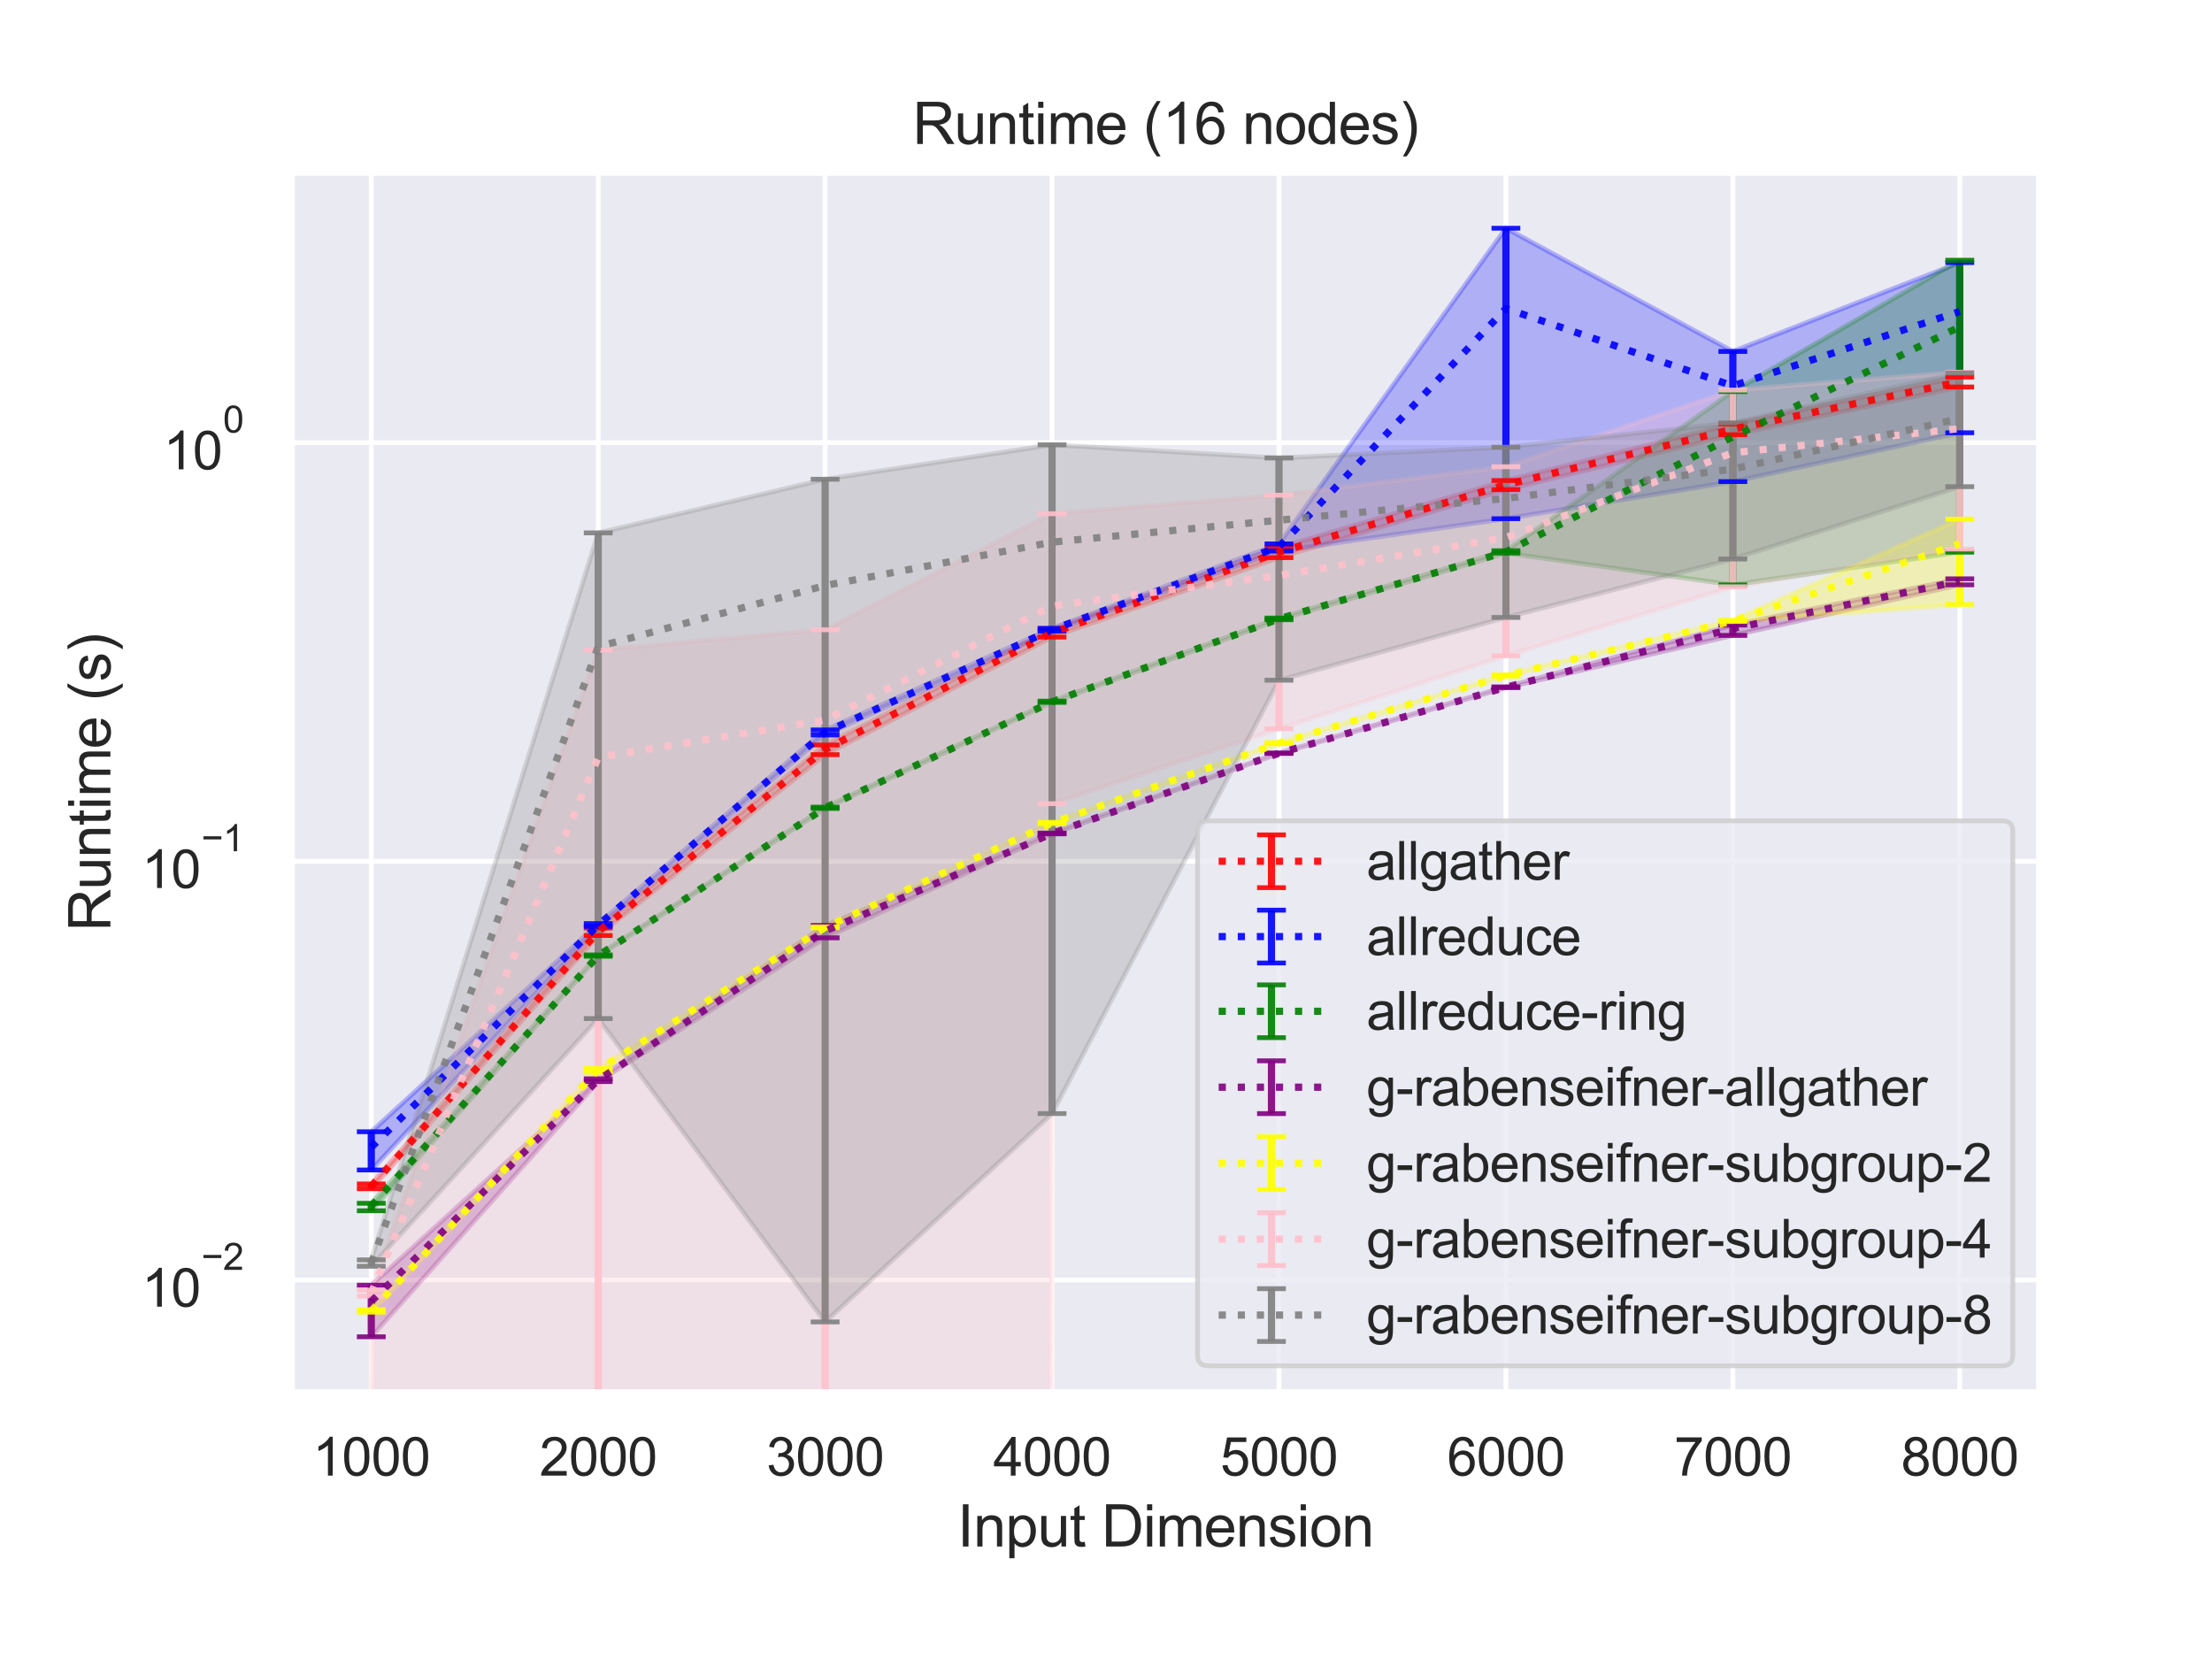<?xml version="1.0" encoding="utf-8" standalone="no"?>
<!DOCTYPE svg PUBLIC "-//W3C//DTD SVG 1.1//EN"
  "http://www.w3.org/Graphics/SVG/1.1/DTD/svg11.dtd">
<svg height="345.6pt" version="1.1" viewBox="0 0 460.8 345.6" width="460.8pt" xmlns="http://www.w3.org/2000/svg" xmlns:xlink="http://www.w3.org/1999/xlink">
 <defs>
  <style type="text/css">*{stroke-linecap:butt;stroke-linejoin:round;}</style>
 </defs>
 <g id="figure_1">
  <g id="patch_1">
   <path d="M 0 345.6 
L 460.8 345.6 
L 460.8 0 
L 0 0 
z
" style="fill:#ffffff;"/>
  </g>
  <g id="axes_1">
   <g id="patch_2">
    <path d="M 60.8 290.02 
L 424.8 290.02 
L 424.8 36 
L 60.8 36 
z
" style="fill:#eaeaf2;"/>
   </g>
   <g id="matplotlib.axis_1">
    <g id="xtick_1">
     <g id="line2d_1">
      <path clip-path="url(#pc77df13923)" d="M 77.345 290.02 
L 77.345 36 
" style="fill:none;stroke:#ffffff;stroke-linecap:round;"/>
     </g>
     <g id="text_1">
      <!-- 1000 -->
      <g style="fill:#262626;" transform="translate(65.111 307.394)scale(0.11 -0.11)">
       <defs>
        <path d="M 2384 0 
L 1822 0 
L 1822 3584 
Q 1619 3391 1289 3197 
Q 959 3003 697 2906 
L 697 3450 
Q 1169 3672 1522 3987 
Q 1875 4303 2022 4600 
L 2384 4600 
L 2384 0 
z
" id="ArialMT-31" transform="scale(0.016)"/>
        <path d="M 266 2259 
Q 266 3072 433 3567 
Q 600 4063 929 4331 
Q 1259 4600 1759 4600 
Q 2128 4600 2406 4451 
Q 2684 4303 2865 4023 
Q 3047 3744 3150 3342 
Q 3253 2941 3253 2259 
Q 3253 1453 3087 958 
Q 2922 463 2592 192 
Q 2263 -78 1759 -78 
Q 1097 -78 719 397 
Q 266 969 266 2259 
z
M 844 2259 
Q 844 1131 1108 757 
Q 1372 384 1759 384 
Q 2147 384 2411 759 
Q 2675 1134 2675 2259 
Q 2675 3391 2411 3762 
Q 2147 4134 1753 4134 
Q 1366 4134 1134 3806 
Q 844 3388 844 2259 
z
" id="ArialMT-30" transform="scale(0.016)"/>
       </defs>
       <use xlink:href="#ArialMT-31"/>
       <use x="55.615" xlink:href="#ArialMT-30"/>
       <use x="111.23" xlink:href="#ArialMT-30"/>
       <use x="166.846" xlink:href="#ArialMT-30"/>
      </g>
     </g>
    </g>
    <g id="xtick_2">
     <g id="line2d_2">
      <path clip-path="url(#pc77df13923)" d="M 124.618 290.02 
L 124.618 36 
" style="fill:none;stroke:#ffffff;stroke-linecap:round;"/>
     </g>
     <g id="text_2">
      <!-- 2000 -->
      <g style="fill:#262626;" transform="translate(112.384 307.394)scale(0.11 -0.11)">
       <defs>
        <path d="M 3222 541 
L 3222 0 
L 194 0 
Q 188 203 259 391 
Q 375 700 629 1000 
Q 884 1300 1366 1694 
Q 2113 2306 2375 2664 
Q 2638 3022 2638 3341 
Q 2638 3675 2398 3904 
Q 2159 4134 1775 4134 
Q 1369 4134 1125 3890 
Q 881 3647 878 3216 
L 300 3275 
Q 359 3922 746 4261 
Q 1134 4600 1788 4600 
Q 2447 4600 2831 4234 
Q 3216 3869 3216 3328 
Q 3216 3053 3103 2787 
Q 2991 2522 2730 2228 
Q 2469 1934 1863 1422 
Q 1356 997 1212 845 
Q 1069 694 975 541 
L 3222 541 
z
" id="ArialMT-32" transform="scale(0.016)"/>
       </defs>
       <use xlink:href="#ArialMT-32"/>
       <use x="55.615" xlink:href="#ArialMT-30"/>
       <use x="111.23" xlink:href="#ArialMT-30"/>
       <use x="166.846" xlink:href="#ArialMT-30"/>
      </g>
     </g>
    </g>
    <g id="xtick_3">
     <g id="line2d_3">
      <path clip-path="url(#pc77df13923)" d="M 171.891 290.02 
L 171.891 36 
" style="fill:none;stroke:#ffffff;stroke-linecap:round;"/>
     </g>
     <g id="text_3">
      <!-- 3000 -->
      <g style="fill:#262626;" transform="translate(159.657 307.394)scale(0.11 -0.11)">
       <defs>
        <path d="M 269 1209 
L 831 1284 
Q 928 806 1161 595 
Q 1394 384 1728 384 
Q 2125 384 2398 659 
Q 2672 934 2672 1341 
Q 2672 1728 2419 1979 
Q 2166 2231 1775 2231 
Q 1616 2231 1378 2169 
L 1441 2663 
Q 1497 2656 1531 2656 
Q 1891 2656 2178 2843 
Q 2466 3031 2466 3422 
Q 2466 3731 2256 3934 
Q 2047 4138 1716 4138 
Q 1388 4138 1169 3931 
Q 950 3725 888 3313 
L 325 3413 
Q 428 3978 793 4289 
Q 1159 4600 1703 4600 
Q 2078 4600 2393 4439 
Q 2709 4278 2876 4000 
Q 3044 3722 3044 3409 
Q 3044 3113 2884 2869 
Q 2725 2625 2413 2481 
Q 2819 2388 3044 2092 
Q 3269 1797 3269 1353 
Q 3269 753 2831 336 
Q 2394 -81 1725 -81 
Q 1122 -81 723 278 
Q 325 638 269 1209 
z
" id="ArialMT-33" transform="scale(0.016)"/>
       </defs>
       <use xlink:href="#ArialMT-33"/>
       <use x="55.615" xlink:href="#ArialMT-30"/>
       <use x="111.23" xlink:href="#ArialMT-30"/>
       <use x="166.846" xlink:href="#ArialMT-30"/>
      </g>
     </g>
    </g>
    <g id="xtick_4">
     <g id="line2d_4">
      <path clip-path="url(#pc77df13923)" d="M 219.164 290.02 
L 219.164 36 
" style="fill:none;stroke:#ffffff;stroke-linecap:round;"/>
     </g>
     <g id="text_4">
      <!-- 4000 -->
      <g style="fill:#262626;" transform="translate(206.93 307.394)scale(0.11 -0.11)">
       <defs>
        <path d="M 2069 0 
L 2069 1097 
L 81 1097 
L 81 1613 
L 2172 4581 
L 2631 4581 
L 2631 1613 
L 3250 1613 
L 3250 1097 
L 2631 1097 
L 2631 0 
L 2069 0 
z
M 2069 1613 
L 2069 3678 
L 634 1613 
L 2069 1613 
z
" id="ArialMT-34" transform="scale(0.016)"/>
       </defs>
       <use xlink:href="#ArialMT-34"/>
       <use x="55.615" xlink:href="#ArialMT-30"/>
       <use x="111.23" xlink:href="#ArialMT-30"/>
       <use x="166.846" xlink:href="#ArialMT-30"/>
      </g>
     </g>
    </g>
    <g id="xtick_5">
     <g id="line2d_5">
      <path clip-path="url(#pc77df13923)" d="M 266.436 290.02 
L 266.436 36 
" style="fill:none;stroke:#ffffff;stroke-linecap:round;"/>
     </g>
     <g id="text_5">
      <!-- 5000 -->
      <g style="fill:#262626;" transform="translate(254.202 307.394)scale(0.11 -0.11)">
       <defs>
        <path d="M 266 1200 
L 856 1250 
Q 922 819 1161 601 
Q 1400 384 1738 384 
Q 2144 384 2425 690 
Q 2706 997 2706 1503 
Q 2706 1984 2436 2262 
Q 2166 2541 1728 2541 
Q 1456 2541 1237 2417 
Q 1019 2294 894 2097 
L 366 2166 
L 809 4519 
L 3088 4519 
L 3088 3981 
L 1259 3981 
L 1013 2750 
Q 1425 3038 1878 3038 
Q 2478 3038 2890 2622 
Q 3303 2206 3303 1553 
Q 3303 931 2941 478 
Q 2500 -78 1738 -78 
Q 1113 -78 717 272 
Q 322 622 266 1200 
z
" id="ArialMT-35" transform="scale(0.016)"/>
       </defs>
       <use xlink:href="#ArialMT-35"/>
       <use x="55.615" xlink:href="#ArialMT-30"/>
       <use x="111.23" xlink:href="#ArialMT-30"/>
       <use x="166.846" xlink:href="#ArialMT-30"/>
      </g>
     </g>
    </g>
    <g id="xtick_6">
     <g id="line2d_6">
      <path clip-path="url(#pc77df13923)" d="M 313.709 290.02 
L 313.709 36 
" style="fill:none;stroke:#ffffff;stroke-linecap:round;"/>
     </g>
     <g id="text_6">
      <!-- 6000 -->
      <g style="fill:#262626;" transform="translate(301.475 307.394)scale(0.11 -0.11)">
       <defs>
        <path d="M 3184 3459 
L 2625 3416 
Q 2550 3747 2413 3897 
Q 2184 4138 1850 4138 
Q 1581 4138 1378 3988 
Q 1113 3794 959 3422 
Q 806 3050 800 2363 
Q 1003 2672 1297 2822 
Q 1591 2972 1913 2972 
Q 2475 2972 2870 2558 
Q 3266 2144 3266 1488 
Q 3266 1056 3080 686 
Q 2894 316 2569 119 
Q 2244 -78 1831 -78 
Q 1128 -78 684 439 
Q 241 956 241 2144 
Q 241 3472 731 4075 
Q 1159 4600 1884 4600 
Q 2425 4600 2770 4297 
Q 3116 3994 3184 3459 
z
M 888 1484 
Q 888 1194 1011 928 
Q 1134 663 1356 523 
Q 1578 384 1822 384 
Q 2178 384 2434 671 
Q 2691 959 2691 1453 
Q 2691 1928 2437 2201 
Q 2184 2475 1800 2475 
Q 1419 2475 1153 2201 
Q 888 1928 888 1484 
z
" id="ArialMT-36" transform="scale(0.016)"/>
       </defs>
       <use xlink:href="#ArialMT-36"/>
       <use x="55.615" xlink:href="#ArialMT-30"/>
       <use x="111.23" xlink:href="#ArialMT-30"/>
       <use x="166.846" xlink:href="#ArialMT-30"/>
      </g>
     </g>
    </g>
    <g id="xtick_7">
     <g id="line2d_7">
      <path clip-path="url(#pc77df13923)" d="M 360.982 290.02 
L 360.982 36 
" style="fill:none;stroke:#ffffff;stroke-linecap:round;"/>
     </g>
     <g id="text_7">
      <!-- 7000 -->
      <g style="fill:#262626;" transform="translate(348.748 307.394)scale(0.11 -0.11)">
       <defs>
        <path d="M 303 3981 
L 303 4522 
L 3269 4522 
L 3269 4084 
Q 2831 3619 2401 2847 
Q 1972 2075 1738 1259 
Q 1569 684 1522 0 
L 944 0 
Q 953 541 1156 1306 
Q 1359 2072 1739 2783 
Q 2119 3494 2547 3981 
L 303 3981 
z
" id="ArialMT-37" transform="scale(0.016)"/>
       </defs>
       <use xlink:href="#ArialMT-37"/>
       <use x="55.615" xlink:href="#ArialMT-30"/>
       <use x="111.23" xlink:href="#ArialMT-30"/>
       <use x="166.846" xlink:href="#ArialMT-30"/>
      </g>
     </g>
    </g>
    <g id="xtick_8">
     <g id="line2d_8">
      <path clip-path="url(#pc77df13923)" d="M 408.255 290.02 
L 408.255 36 
" style="fill:none;stroke:#ffffff;stroke-linecap:round;"/>
     </g>
     <g id="text_8">
      <!-- 8000 -->
      <g style="fill:#262626;" transform="translate(396.02 307.394)scale(0.11 -0.11)">
       <defs>
        <path d="M 1131 2484 
Q 781 2613 612 2850 
Q 444 3088 444 3419 
Q 444 3919 803 4259 
Q 1163 4600 1759 4600 
Q 2359 4600 2725 4251 
Q 3091 3903 3091 3403 
Q 3091 3084 2923 2848 
Q 2756 2613 2416 2484 
Q 2838 2347 3058 2040 
Q 3278 1734 3278 1309 
Q 3278 722 2862 322 
Q 2447 -78 1769 -78 
Q 1091 -78 675 323 
Q 259 725 259 1325 
Q 259 1772 486 2073 
Q 713 2375 1131 2484 
z
M 1019 3438 
Q 1019 3113 1228 2906 
Q 1438 2700 1772 2700 
Q 2097 2700 2305 2904 
Q 2513 3109 2513 3406 
Q 2513 3716 2298 3927 
Q 2084 4138 1766 4138 
Q 1444 4138 1231 3931 
Q 1019 3725 1019 3438 
z
M 838 1322 
Q 838 1081 952 856 
Q 1066 631 1291 507 
Q 1516 384 1775 384 
Q 2178 384 2440 643 
Q 2703 903 2703 1303 
Q 2703 1709 2433 1975 
Q 2163 2241 1756 2241 
Q 1359 2241 1098 1978 
Q 838 1716 838 1322 
z
" id="ArialMT-38" transform="scale(0.016)"/>
       </defs>
       <use xlink:href="#ArialMT-38"/>
       <use x="55.615" xlink:href="#ArialMT-30"/>
       <use x="111.23" xlink:href="#ArialMT-30"/>
       <use x="166.846" xlink:href="#ArialMT-30"/>
      </g>
     </g>
    </g>
    <g id="text_9">
     <!-- Input Dimension -->
     <g style="fill:#262626;" transform="translate(199.446 322.169)scale(0.12 -0.12)">
      <defs>
       <path d="M 597 0 
L 597 4581 
L 1203 4581 
L 1203 0 
L 597 0 
z
" id="ArialMT-49" transform="scale(0.016)"/>
       <path d="M 422 0 
L 422 3319 
L 928 3319 
L 928 2847 
Q 1294 3394 1984 3394 
Q 2284 3394 2536 3286 
Q 2788 3178 2913 3003 
Q 3038 2828 3088 2588 
Q 3119 2431 3119 2041 
L 3119 0 
L 2556 0 
L 2556 2019 
Q 2556 2363 2490 2533 
Q 2425 2703 2258 2804 
Q 2091 2906 1866 2906 
Q 1506 2906 1245 2678 
Q 984 2450 984 1813 
L 984 0 
L 422 0 
z
" id="ArialMT-6e" transform="scale(0.016)"/>
       <path d="M 422 -1272 
L 422 3319 
L 934 3319 
L 934 2888 
Q 1116 3141 1344 3267 
Q 1572 3394 1897 3394 
Q 2322 3394 2647 3175 
Q 2972 2956 3137 2557 
Q 3303 2159 3303 1684 
Q 3303 1175 3120 767 
Q 2938 359 2589 142 
Q 2241 -75 1856 -75 
Q 1575 -75 1351 44 
Q 1128 163 984 344 
L 984 -1272 
L 422 -1272 
z
M 931 1641 
Q 931 1000 1190 694 
Q 1450 388 1819 388 
Q 2194 388 2461 705 
Q 2728 1022 2728 1688 
Q 2728 2322 2467 2637 
Q 2206 2953 1844 2953 
Q 1484 2953 1207 2617 
Q 931 2281 931 1641 
z
" id="ArialMT-70" transform="scale(0.016)"/>
       <path d="M 2597 0 
L 2597 488 
Q 2209 -75 1544 -75 
Q 1250 -75 995 37 
Q 741 150 617 320 
Q 494 491 444 738 
Q 409 903 409 1263 
L 409 3319 
L 972 3319 
L 972 1478 
Q 972 1038 1006 884 
Q 1059 663 1231 536 
Q 1403 409 1656 409 
Q 1909 409 2131 539 
Q 2353 669 2445 892 
Q 2538 1116 2538 1541 
L 2538 3319 
L 3100 3319 
L 3100 0 
L 2597 0 
z
" id="ArialMT-75" transform="scale(0.016)"/>
       <path d="M 1650 503 
L 1731 6 
Q 1494 -44 1306 -44 
Q 1000 -44 831 53 
Q 663 150 594 308 
Q 525 466 525 972 
L 525 2881 
L 113 2881 
L 113 3319 
L 525 3319 
L 525 4141 
L 1084 4478 
L 1084 3319 
L 1650 3319 
L 1650 2881 
L 1084 2881 
L 1084 941 
Q 1084 700 1114 631 
Q 1144 563 1211 522 
Q 1278 481 1403 481 
Q 1497 481 1650 503 
z
" id="ArialMT-74" transform="scale(0.016)"/>
       <path id="ArialMT-20" transform="scale(0.016)"/>
       <path d="M 494 0 
L 494 4581 
L 2072 4581 
Q 2606 4581 2888 4516 
Q 3281 4425 3559 4188 
Q 3922 3881 4101 3404 
Q 4281 2928 4281 2316 
Q 4281 1794 4159 1391 
Q 4038 988 3847 723 
Q 3656 459 3429 307 
Q 3203 156 2883 78 
Q 2563 0 2147 0 
L 494 0 
z
M 1100 541 
L 2078 541 
Q 2531 541 2789 625 
Q 3047 709 3200 863 
Q 3416 1078 3536 1442 
Q 3656 1806 3656 2325 
Q 3656 3044 3420 3430 
Q 3184 3816 2847 3947 
Q 2603 4041 2063 4041 
L 1100 4041 
L 1100 541 
z
" id="ArialMT-44" transform="scale(0.016)"/>
       <path d="M 425 3934 
L 425 4581 
L 988 4581 
L 988 3934 
L 425 3934 
z
M 425 0 
L 425 3319 
L 988 3319 
L 988 0 
L 425 0 
z
" id="ArialMT-69" transform="scale(0.016)"/>
       <path d="M 422 0 
L 422 3319 
L 925 3319 
L 925 2853 
Q 1081 3097 1340 3245 
Q 1600 3394 1931 3394 
Q 2300 3394 2536 3241 
Q 2772 3088 2869 2813 
Q 3263 3394 3894 3394 
Q 4388 3394 4653 3120 
Q 4919 2847 4919 2278 
L 4919 0 
L 4359 0 
L 4359 2091 
Q 4359 2428 4304 2576 
Q 4250 2725 4106 2815 
Q 3963 2906 3769 2906 
Q 3419 2906 3187 2673 
Q 2956 2441 2956 1928 
L 2956 0 
L 2394 0 
L 2394 2156 
Q 2394 2531 2256 2718 
Q 2119 2906 1806 2906 
Q 1569 2906 1367 2781 
Q 1166 2656 1075 2415 
Q 984 2175 984 1722 
L 984 0 
L 422 0 
z
" id="ArialMT-6d" transform="scale(0.016)"/>
       <path d="M 2694 1069 
L 3275 997 
Q 3138 488 2766 206 
Q 2394 -75 1816 -75 
Q 1088 -75 661 373 
Q 234 822 234 1631 
Q 234 2469 665 2931 
Q 1097 3394 1784 3394 
Q 2450 3394 2872 2941 
Q 3294 2488 3294 1666 
Q 3294 1616 3291 1516 
L 816 1516 
Q 847 969 1125 678 
Q 1403 388 1819 388 
Q 2128 388 2347 550 
Q 2566 713 2694 1069 
z
M 847 1978 
L 2700 1978 
Q 2663 2397 2488 2606 
Q 2219 2931 1791 2931 
Q 1403 2931 1139 2672 
Q 875 2413 847 1978 
z
" id="ArialMT-65" transform="scale(0.016)"/>
       <path d="M 197 991 
L 753 1078 
Q 800 744 1014 566 
Q 1228 388 1613 388 
Q 2000 388 2187 545 
Q 2375 703 2375 916 
Q 2375 1106 2209 1216 
Q 2094 1291 1634 1406 
Q 1016 1563 777 1677 
Q 538 1791 414 1992 
Q 291 2194 291 2438 
Q 291 2659 392 2848 
Q 494 3038 669 3163 
Q 800 3259 1026 3326 
Q 1253 3394 1513 3394 
Q 1903 3394 2198 3281 
Q 2494 3169 2634 2976 
Q 2775 2784 2828 2463 
L 2278 2388 
Q 2241 2644 2061 2787 
Q 1881 2931 1553 2931 
Q 1166 2931 1000 2803 
Q 834 2675 834 2503 
Q 834 2394 903 2306 
Q 972 2216 1119 2156 
Q 1203 2125 1616 2013 
Q 2213 1853 2448 1751 
Q 2684 1650 2818 1456 
Q 2953 1263 2953 975 
Q 2953 694 2789 445 
Q 2625 197 2315 61 
Q 2006 -75 1616 -75 
Q 969 -75 630 194 
Q 291 463 197 991 
z
" id="ArialMT-73" transform="scale(0.016)"/>
       <path d="M 213 1659 
Q 213 2581 725 3025 
Q 1153 3394 1769 3394 
Q 2453 3394 2887 2945 
Q 3322 2497 3322 1706 
Q 3322 1066 3130 698 
Q 2938 331 2570 128 
Q 2203 -75 1769 -75 
Q 1072 -75 642 372 
Q 213 819 213 1659 
z
M 791 1659 
Q 791 1022 1069 705 
Q 1347 388 1769 388 
Q 2188 388 2466 706 
Q 2744 1025 2744 1678 
Q 2744 2294 2464 2611 
Q 2184 2928 1769 2928 
Q 1347 2928 1069 2612 
Q 791 2297 791 1659 
z
" id="ArialMT-6f" transform="scale(0.016)"/>
      </defs>
      <use xlink:href="#ArialMT-49"/>
      <use x="27.783" xlink:href="#ArialMT-6e"/>
      <use x="83.398" xlink:href="#ArialMT-70"/>
      <use x="139.014" xlink:href="#ArialMT-75"/>
      <use x="194.629" xlink:href="#ArialMT-74"/>
      <use x="222.412" xlink:href="#ArialMT-20"/>
      <use x="250.195" xlink:href="#ArialMT-44"/>
      <use x="322.412" xlink:href="#ArialMT-69"/>
      <use x="344.629" xlink:href="#ArialMT-6d"/>
      <use x="427.93" xlink:href="#ArialMT-65"/>
      <use x="483.545" xlink:href="#ArialMT-6e"/>
      <use x="539.16" xlink:href="#ArialMT-73"/>
      <use x="589.16" xlink:href="#ArialMT-69"/>
      <use x="611.377" xlink:href="#ArialMT-6f"/>
      <use x="666.992" xlink:href="#ArialMT-6e"/>
     </g>
    </g>
   </g>
   <g id="matplotlib.axis_2">
    <g id="ytick_1">
     <g id="line2d_9">
      <path clip-path="url(#pc77df13923)" d="M 60.8 266.64 
L 424.8 266.64 
" style="fill:none;stroke:#ffffff;stroke-linecap:round;"/>
     </g>
     <g id="text_10">
      <!-- $\mathdefault{10^{-2}}$ -->
      <g style="fill:#262626;" transform="translate(29.52 272.312)scale(0.11 -0.11)">
       <defs>
        <path d="M 3381 1997 
L 356 1997 
L 356 2522 
L 3381 2522 
L 3381 1997 
z
" id="ArialMT-2212" transform="scale(0.016)"/>
       </defs>
       <use transform="translate(0 0.994)" xlink:href="#ArialMT-31"/>
       <use transform="translate(55.615 0.994)" xlink:href="#ArialMT-30"/>
       <use transform="translate(112.973 70.688)scale(0.7)" xlink:href="#ArialMT-2212"/>
       <use transform="translate(153.852 70.688)scale(0.7)" xlink:href="#ArialMT-32"/>
      </g>
     </g>
    </g>
    <g id="ytick_2">
     <g id="line2d_10">
      <path clip-path="url(#pc77df13923)" d="M 60.8 179.426 
L 424.8 179.426 
" style="fill:none;stroke:#ffffff;stroke-linecap:round;"/>
     </g>
     <g id="text_11">
      <!-- $\mathdefault{10^{-1}}$ -->
      <g style="fill:#262626;" transform="translate(29.52 185.098)scale(0.11 -0.11)">
       <use transform="translate(0 0.994)" xlink:href="#ArialMT-31"/>
       <use transform="translate(55.615 0.994)" xlink:href="#ArialMT-30"/>
       <use transform="translate(112.973 70.688)scale(0.7)" xlink:href="#ArialMT-2212"/>
       <use transform="translate(153.852 70.688)scale(0.7)" xlink:href="#ArialMT-31"/>
      </g>
     </g>
    </g>
    <g id="ytick_3">
     <g id="line2d_11">
      <path clip-path="url(#pc77df13923)" d="M 60.8 92.211 
L 424.8 92.211 
" style="fill:none;stroke:#ffffff;stroke-linecap:round;"/>
     </g>
     <g id="text_12">
      <!-- $\mathdefault{10^{0}}$ -->
      <g style="fill:#262626;" transform="translate(34.03 97.883)scale(0.11 -0.11)">
       <use transform="translate(0 0.994)" xlink:href="#ArialMT-31"/>
       <use transform="translate(55.615 0.994)" xlink:href="#ArialMT-30"/>
       <use transform="translate(112.973 70.688)scale(0.7)" xlink:href="#ArialMT-30"/>
      </g>
     </g>
    </g>
    <g id="ytick_4"/>
    <g id="ytick_5"/>
    <g id="ytick_6"/>
    <g id="ytick_7"/>
    <g id="ytick_8"/>
    <g id="ytick_9"/>
    <g id="ytick_10"/>
    <g id="ytick_11"/>
    <g id="ytick_12"/>
    <g id="ytick_13"/>
    <g id="ytick_14"/>
    <g id="ytick_15"/>
    <g id="ytick_16"/>
    <g id="ytick_17"/>
    <g id="ytick_18"/>
    <g id="ytick_19"/>
    <g id="ytick_20"/>
    <g id="ytick_21"/>
    <g id="ytick_22"/>
    <g id="ytick_23"/>
    <g id="ytick_24"/>
    <g id="ytick_25"/>
    <g id="ytick_26"/>
    <g id="text_13">
     <!-- Runtime (s) -->
     <g style="fill:#262626;" transform="translate(22.994 194.013)rotate(-90)scale(0.12 -0.12)">
      <defs>
       <path d="M 503 0 
L 503 4581 
L 2534 4581 
Q 3147 4581 3465 4457 
Q 3784 4334 3975 4021 
Q 4166 3709 4166 3331 
Q 4166 2844 3850 2509 
Q 3534 2175 2875 2084 
Q 3116 1969 3241 1856 
Q 3506 1613 3744 1247 
L 4541 0 
L 3778 0 
L 3172 953 
Q 2906 1366 2734 1584 
Q 2563 1803 2427 1890 
Q 2291 1978 2150 2013 
Q 2047 2034 1813 2034 
L 1109 2034 
L 1109 0 
L 503 0 
z
M 1109 2559 
L 2413 2559 
Q 2828 2559 3062 2645 
Q 3297 2731 3419 2920 
Q 3541 3109 3541 3331 
Q 3541 3656 3305 3865 
Q 3069 4075 2559 4075 
L 1109 4075 
L 1109 2559 
z
" id="ArialMT-52" transform="scale(0.016)"/>
       <path d="M 1497 -1347 
Q 1031 -759 709 28 
Q 388 816 388 1659 
Q 388 2403 628 3084 
Q 909 3875 1497 4659 
L 1900 4659 
Q 1522 4009 1400 3731 
Q 1209 3300 1100 2831 
Q 966 2247 966 1656 
Q 966 153 1900 -1347 
L 1497 -1347 
z
" id="ArialMT-28" transform="scale(0.016)"/>
       <path d="M 791 -1347 
L 388 -1347 
Q 1322 153 1322 1656 
Q 1322 2244 1188 2822 
Q 1081 3291 891 3722 
Q 769 4003 388 4659 
L 791 4659 
Q 1378 3875 1659 3084 
Q 1900 2403 1900 1659 
Q 1900 816 1576 28 
Q 1253 -759 791 -1347 
z
" id="ArialMT-29" transform="scale(0.016)"/>
      </defs>
      <use xlink:href="#ArialMT-52"/>
      <use x="72.217" xlink:href="#ArialMT-75"/>
      <use x="127.832" xlink:href="#ArialMT-6e"/>
      <use x="183.447" xlink:href="#ArialMT-74"/>
      <use x="211.23" xlink:href="#ArialMT-69"/>
      <use x="233.447" xlink:href="#ArialMT-6d"/>
      <use x="316.748" xlink:href="#ArialMT-65"/>
      <use x="372.363" xlink:href="#ArialMT-20"/>
      <use x="400.146" xlink:href="#ArialMT-28"/>
      <use x="433.447" xlink:href="#ArialMT-73"/>
      <use x="483.447" xlink:href="#ArialMT-29"/>
     </g>
    </g>
   </g>
   <g id="PolyCollection_1">
    <defs>
     <path d="M 77.345 -98.954 
L 77.345 -97.97 
L 124.618 -150.72 
L 171.891 -188.395 
L 219.164 -212.886 
L 266.436 -229.437 
L 313.709 -243.606 
L 360.982 -255.046 
L 408.255 -264.98 
L 408.255 -267.053 
L 408.255 -267.053 
L 360.982 -257.278 
L 313.709 -245.495 
L 266.436 -231.509 
L 219.164 -214.554 
L 171.891 -190.413 
L 124.618 -152.269 
L 77.345 -98.954 
z
" id="me6f9510dd5" style="stroke:#ff0000;stroke-opacity:0.25;"/>
    </defs>
    <g clip-path="url(#pc77df13923)">
     <use style="fill:#ff0000;fill-opacity:0.25;stroke:#ff0000;stroke-opacity:0.25;" x="0" xlink:href="#me6f9510dd5" y="345.6"/>
    </g>
   </g>
   <g id="PolyCollection_2">
    <defs>
     <path d="M 77.345 -109.839 
L 77.345 -101.871 
L 124.618 -152.607 
L 171.891 -192.492 
L 219.164 -214.126 
L 266.436 -230.801 
L 313.709 -237.544 
L 360.982 -245.278 
L 408.255 -255.45 
L 408.255 -290.897 
L 408.255 -290.897 
L 360.982 -272.389 
L 313.709 -298.054 
L 266.436 -232.292 
L 219.164 -214.71 
L 171.891 -193.536 
L 124.618 -153.195 
L 77.345 -109.839 
z
" id="m4b342e2cc6" style="stroke:#0000ff;stroke-opacity:0.25;"/>
    </defs>
    <g clip-path="url(#pc77df13923)">
     <use style="fill:#0000ff;fill-opacity:0.25;stroke:#0000ff;stroke-opacity:0.25;" x="0" xlink:href="#m4b342e2cc6" y="345.6"/>
    </g>
   </g>
   <g id="PolyCollection_3">
    <defs>
     <path d="M 77.345 -94.927 
L 77.345 -93.375 
L 124.618 -146.4 
L 171.891 -177.19 
L 219.164 -199.28 
L 266.436 -216.494 
L 313.709 -230.38 
L 360.982 -223.76 
L 408.255 -230.583 
L 408.255 -291.385 
L 408.255 -291.385 
L 360.982 -264.034 
L 313.709 -230.872 
L 266.436 -216.85 
L 219.164 -199.54 
L 171.891 -177.457 
L 124.618 -146.669 
L 77.345 -94.927 
z
" id="m9b0a89cd59" style="stroke:#008000;stroke-opacity:0.25;"/>
    </defs>
    <g clip-path="url(#pc77df13923)">
     <use style="fill:#008000;fill-opacity:0.25;stroke:#008000;stroke-opacity:0.25;" x="0" xlink:href="#m9b0a89cd59" y="345.6"/>
    </g>
   </g>
   <g id="PolyCollection_4">
    <defs>
     <path d="M 77.345 -77.878 
L 77.345 -67.126 
L 124.618 -120.287 
L 171.891 -150.233 
L 219.164 -171.891 
L 266.436 -188.636 
L 313.709 -202.353 
L 360.982 -213.232 
L 408.255 -223.767 
L 408.255 -225.024 
L 408.255 -225.024 
L 360.982 -215.388 
L 313.709 -202.507 
L 266.436 -188.736 
L 219.164 -172.047 
L 171.891 -152.823 
L 124.618 -120.869 
L 77.345 -77.878 
z
" id="m3095cfd233" style="stroke:#800080;stroke-opacity:0.25;"/>
    </defs>
    <g clip-path="url(#pc77df13923)">
     <use style="fill:#800080;fill-opacity:0.25;stroke:#800080;stroke-opacity:0.25;" x="0" xlink:href="#m3095cfd233" y="345.6"/>
    </g>
   </g>
   <g id="PolyCollection_5">
    <defs>
     <path d="M 77.345 -72.762 
L 77.345 -72.244 
L 124.618 -122.265 
L 171.891 -152.308 
L 219.164 -174.021 
L 266.436 -190.696 
L 313.709 -204.751 
L 360.982 -216.137 
L 408.255 -219.693 
L 408.255 -237.459 
L 408.255 -237.459 
L 360.982 -216.376 
L 313.709 -205.002 
L 266.436 -190.887 
L 219.164 -174.294 
L 171.891 -152.511 
L 124.618 -123.109 
L 77.345 -72.762 
z
" id="m7d00547042" style="stroke:#ffff00;stroke-opacity:0.25;"/>
    </defs>
    <g clip-path="url(#pc77df13923)">
     <use style="fill:#ffff00;fill-opacity:0.25;stroke:#ffff00;stroke-opacity:0.25;" x="0" xlink:href="#m7d00547042" y="345.6"/>
    </g>
   </g>
   <g id="PolyCollection_6">
    <path clip-path="url(#pc77df13923)" d="M 77.345 268.762 
L 77.345 269.992 
L 124.618 87306.552 
L 171.891 87306.552 
L 219.164 167.416 
L 266.436 151.815 
L 313.709 136.61 
L 360.982 122.231 
L 408.255 114.383 
L 408.255 77.535 
L 408.255 77.535 
L 360.982 81.262 
L 313.709 97.237 
L 266.436 103.164 
L 219.164 107.017 
L 171.891 131.19 
L 124.618 135.444 
L 77.345 268.762 
z
" style="fill:#ffc0cb;fill-opacity:0.25;stroke:#ffc0cb;stroke-opacity:0.25;"/>
   </g>
   <g id="PolyCollection_7">
    <defs>
     <path d="M 77.345 -83.139 
L 77.345 -81.815 
L 124.618 -133.41 
L 171.891 -70.223 
L 219.164 -113.618 
L 266.436 -203.9 
L 313.709 -216.978 
L 360.982 -229.147 
L 408.255 -244.215 
L 408.255 -267.912 
L 408.255 -267.912 
L 360.982 -257.524 
L 313.709 -252.441 
L 266.436 -250.196 
L 219.164 -252.946 
L 171.891 -245.764 
L 124.618 -234.59 
L 77.345 -83.139 
z
" id="me3c9c5eabe" style="stroke:#808080;stroke-opacity:0.25;"/>
    </defs>
    <g clip-path="url(#pc77df13923)">
     <use style="fill:#808080;fill-opacity:0.25;stroke:#808080;stroke-opacity:0.25;" x="0" xlink:href="#me3c9c5eabe" y="345.6"/>
    </g>
   </g>
   <g id="LineCollection_1">
    <path clip-path="url(#pc77df13923)" d="M 77.345 247.63 
L 77.345 246.646 
" style="fill:none;stroke:#ff0000;stroke-opacity:0.9;stroke-width:1.5;"/>
    <path clip-path="url(#pc77df13923)" d="M 124.618 194.88 
L 124.618 193.331 
" style="fill:none;stroke:#ff0000;stroke-opacity:0.9;stroke-width:1.5;"/>
    <path clip-path="url(#pc77df13923)" d="M 171.891 157.205 
L 171.891 155.187 
" style="fill:none;stroke:#ff0000;stroke-opacity:0.9;stroke-width:1.5;"/>
    <path clip-path="url(#pc77df13923)" d="M 219.164 132.714 
L 219.164 131.046 
" style="fill:none;stroke:#ff0000;stroke-opacity:0.9;stroke-width:1.5;"/>
    <path clip-path="url(#pc77df13923)" d="M 266.436 116.163 
L 266.436 114.091 
" style="fill:none;stroke:#ff0000;stroke-opacity:0.9;stroke-width:1.5;"/>
    <path clip-path="url(#pc77df13923)" d="M 313.709 101.994 
L 313.709 100.105 
" style="fill:none;stroke:#ff0000;stroke-opacity:0.9;stroke-width:1.5;"/>
    <path clip-path="url(#pc77df13923)" d="M 360.982 90.554 
L 360.982 88.322 
" style="fill:none;stroke:#ff0000;stroke-opacity:0.9;stroke-width:1.5;"/>
    <path clip-path="url(#pc77df13923)" d="M 408.255 80.62 
L 408.255 78.547 
" style="fill:none;stroke:#ff0000;stroke-opacity:0.9;stroke-width:1.5;"/>
   </g>
   <g id="LineCollection_2">
    <path clip-path="url(#pc77df13923)" d="M 77.345 243.729 
L 77.345 235.761 
" style="fill:none;stroke:#0000ff;stroke-opacity:0.9;stroke-width:1.5;"/>
    <path clip-path="url(#pc77df13923)" d="M 124.618 192.993 
L 124.618 192.405 
" style="fill:none;stroke:#0000ff;stroke-opacity:0.9;stroke-width:1.5;"/>
    <path clip-path="url(#pc77df13923)" d="M 171.891 153.108 
L 171.891 152.064 
" style="fill:none;stroke:#0000ff;stroke-opacity:0.9;stroke-width:1.5;"/>
    <path clip-path="url(#pc77df13923)" d="M 219.164 131.474 
L 219.164 130.89 
" style="fill:none;stroke:#0000ff;stroke-opacity:0.9;stroke-width:1.5;"/>
    <path clip-path="url(#pc77df13923)" d="M 266.436 114.799 
L 266.436 113.308 
" style="fill:none;stroke:#0000ff;stroke-opacity:0.9;stroke-width:1.5;"/>
    <path clip-path="url(#pc77df13923)" d="M 313.709 108.056 
L 313.709 47.546 
" style="fill:none;stroke:#0000ff;stroke-opacity:0.9;stroke-width:1.5;"/>
    <path clip-path="url(#pc77df13923)" d="M 360.982 100.322 
L 360.982 73.211 
" style="fill:none;stroke:#0000ff;stroke-opacity:0.9;stroke-width:1.5;"/>
    <path clip-path="url(#pc77df13923)" d="M 408.255 90.15 
L 408.255 54.703 
" style="fill:none;stroke:#0000ff;stroke-opacity:0.9;stroke-width:1.5;"/>
   </g>
   <g id="LineCollection_3">
    <path clip-path="url(#pc77df13923)" d="M 77.345 252.225 
L 77.345 250.673 
" style="fill:none;stroke:#008000;stroke-opacity:0.9;stroke-width:1.5;"/>
    <path clip-path="url(#pc77df13923)" d="M 124.618 199.2 
L 124.618 198.931 
" style="fill:none;stroke:#008000;stroke-opacity:0.9;stroke-width:1.5;"/>
    <path clip-path="url(#pc77df13923)" d="M 171.891 168.41 
L 171.891 168.143 
" style="fill:none;stroke:#008000;stroke-opacity:0.9;stroke-width:1.5;"/>
    <path clip-path="url(#pc77df13923)" d="M 219.164 146.32 
L 219.164 146.06 
" style="fill:none;stroke:#008000;stroke-opacity:0.9;stroke-width:1.5;"/>
    <path clip-path="url(#pc77df13923)" d="M 266.436 129.106 
L 266.436 128.75 
" style="fill:none;stroke:#008000;stroke-opacity:0.9;stroke-width:1.5;"/>
    <path clip-path="url(#pc77df13923)" d="M 313.709 115.22 
L 313.709 114.728 
" style="fill:none;stroke:#008000;stroke-opacity:0.9;stroke-width:1.5;"/>
    <path clip-path="url(#pc77df13923)" d="M 360.982 121.84 
L 360.982 81.566 
" style="fill:none;stroke:#008000;stroke-opacity:0.9;stroke-width:1.5;"/>
    <path clip-path="url(#pc77df13923)" d="M 408.255 115.017 
L 408.255 54.215 
" style="fill:none;stroke:#008000;stroke-opacity:0.9;stroke-width:1.5;"/>
   </g>
   <g id="LineCollection_4">
    <path clip-path="url(#pc77df13923)" d="M 77.345 278.474 
L 77.345 267.722 
" style="fill:none;stroke:#800080;stroke-opacity:0.9;stroke-width:1.5;"/>
    <path clip-path="url(#pc77df13923)" d="M 124.618 225.313 
L 124.618 224.731 
" style="fill:none;stroke:#800080;stroke-opacity:0.9;stroke-width:1.5;"/>
    <path clip-path="url(#pc77df13923)" d="M 171.891 195.367 
L 171.891 192.777 
" style="fill:none;stroke:#800080;stroke-opacity:0.9;stroke-width:1.5;"/>
    <path clip-path="url(#pc77df13923)" d="M 219.164 173.709 
L 219.164 173.553 
" style="fill:none;stroke:#800080;stroke-opacity:0.9;stroke-width:1.5;"/>
    <path clip-path="url(#pc77df13923)" d="M 266.436 156.964 
L 266.436 156.864 
" style="fill:none;stroke:#800080;stroke-opacity:0.9;stroke-width:1.5;"/>
    <path clip-path="url(#pc77df13923)" d="M 313.709 143.247 
L 313.709 143.093 
" style="fill:none;stroke:#800080;stroke-opacity:0.9;stroke-width:1.5;"/>
    <path clip-path="url(#pc77df13923)" d="M 360.982 132.368 
L 360.982 130.212 
" style="fill:none;stroke:#800080;stroke-opacity:0.9;stroke-width:1.5;"/>
    <path clip-path="url(#pc77df13923)" d="M 408.255 121.833 
L 408.255 120.576 
" style="fill:none;stroke:#800080;stroke-opacity:0.9;stroke-width:1.5;"/>
   </g>
   <g id="LineCollection_5">
    <path clip-path="url(#pc77df13923)" d="M 77.345 273.356 
L 77.345 272.838 
" style="fill:none;stroke:#ffff00;stroke-opacity:0.9;stroke-width:1.5;"/>
    <path clip-path="url(#pc77df13923)" d="M 124.618 223.335 
L 124.618 222.491 
" style="fill:none;stroke:#ffff00;stroke-opacity:0.9;stroke-width:1.5;"/>
    <path clip-path="url(#pc77df13923)" d="M 171.891 193.292 
L 171.891 193.089 
" style="fill:none;stroke:#ffff00;stroke-opacity:0.9;stroke-width:1.5;"/>
    <path clip-path="url(#pc77df13923)" d="M 219.164 171.579 
L 219.164 171.306 
" style="fill:none;stroke:#ffff00;stroke-opacity:0.9;stroke-width:1.5;"/>
    <path clip-path="url(#pc77df13923)" d="M 266.436 154.904 
L 266.436 154.713 
" style="fill:none;stroke:#ffff00;stroke-opacity:0.9;stroke-width:1.5;"/>
    <path clip-path="url(#pc77df13923)" d="M 313.709 140.849 
L 313.709 140.598 
" style="fill:none;stroke:#ffff00;stroke-opacity:0.9;stroke-width:1.5;"/>
    <path clip-path="url(#pc77df13923)" d="M 360.982 129.463 
L 360.982 129.224 
" style="fill:none;stroke:#ffff00;stroke-opacity:0.9;stroke-width:1.5;"/>
    <path clip-path="url(#pc77df13923)" d="M 408.255 125.907 
L 408.255 108.141 
" style="fill:none;stroke:#ffff00;stroke-opacity:0.9;stroke-width:1.5;"/>
   </g>
   <g id="LineCollection_6">
    <path clip-path="url(#pc77df13923)" d="M 77.345 269.992 
L 77.345 268.762 
" style="fill:none;stroke:#ffc0cb;stroke-opacity:0.9;stroke-width:1.5;"/>
    <path clip-path="url(#pc77df13923)" d="M 124.618 346.6 
L 124.618 135.444 
" style="fill:none;stroke:#ffc0cb;stroke-opacity:0.9;stroke-width:1.5;"/>
    <path clip-path="url(#pc77df13923)" d="M 171.891 346.6 
L 171.891 131.19 
" style="fill:none;stroke:#ffc0cb;stroke-opacity:0.9;stroke-width:1.5;"/>
    <path clip-path="url(#pc77df13923)" d="M 219.164 167.416 
L 219.164 107.017 
" style="fill:none;stroke:#ffc0cb;stroke-opacity:0.9;stroke-width:1.5;"/>
    <path clip-path="url(#pc77df13923)" d="M 266.436 151.815 
L 266.436 103.164 
" style="fill:none;stroke:#ffc0cb;stroke-opacity:0.9;stroke-width:1.5;"/>
    <path clip-path="url(#pc77df13923)" d="M 313.709 136.61 
L 313.709 97.237 
" style="fill:none;stroke:#ffc0cb;stroke-opacity:0.9;stroke-width:1.5;"/>
    <path clip-path="url(#pc77df13923)" d="M 360.982 122.231 
L 360.982 81.262 
" style="fill:none;stroke:#ffc0cb;stroke-opacity:0.9;stroke-width:1.5;"/>
    <path clip-path="url(#pc77df13923)" d="M 408.255 114.383 
L 408.255 77.535 
" style="fill:none;stroke:#ffc0cb;stroke-opacity:0.9;stroke-width:1.5;"/>
   </g>
   <g id="LineCollection_7">
    <path clip-path="url(#pc77df13923)" d="M 77.345 263.785 
L 77.345 262.461 
" style="fill:none;stroke:#808080;stroke-opacity:0.9;stroke-width:1.5;"/>
    <path clip-path="url(#pc77df13923)" d="M 124.618 212.19 
L 124.618 111.01 
" style="fill:none;stroke:#808080;stroke-opacity:0.9;stroke-width:1.5;"/>
    <path clip-path="url(#pc77df13923)" d="M 171.891 275.377 
L 171.891 99.836 
" style="fill:none;stroke:#808080;stroke-opacity:0.9;stroke-width:1.5;"/>
    <path clip-path="url(#pc77df13923)" d="M 219.164 231.982 
L 219.164 92.654 
" style="fill:none;stroke:#808080;stroke-opacity:0.9;stroke-width:1.5;"/>
    <path clip-path="url(#pc77df13923)" d="M 266.436 141.7 
L 266.436 95.404 
" style="fill:none;stroke:#808080;stroke-opacity:0.9;stroke-width:1.5;"/>
    <path clip-path="url(#pc77df13923)" d="M 313.709 128.622 
L 313.709 93.159 
" style="fill:none;stroke:#808080;stroke-opacity:0.9;stroke-width:1.5;"/>
    <path clip-path="url(#pc77df13923)" d="M 360.982 116.453 
L 360.982 88.076 
" style="fill:none;stroke:#808080;stroke-opacity:0.9;stroke-width:1.5;"/>
    <path clip-path="url(#pc77df13923)" d="M 408.255 101.385 
L 408.255 77.688 
" style="fill:none;stroke:#808080;stroke-opacity:0.9;stroke-width:1.5;"/>
   </g>
   <g id="line2d_12">
    <defs>
     <path d="M 3 0 
L -3 -0 
" id="mc3ac97d7a0" style="stroke:#ff0000;stroke-opacity:0.9;"/>
    </defs>
    <g clip-path="url(#pc77df13923)">
     <use style="fill:#ff0000;fill-opacity:0.9;stroke:#ff0000;stroke-opacity:0.9;" x="77.345" xlink:href="#mc3ac97d7a0" y="247.63"/>
     <use style="fill:#ff0000;fill-opacity:0.9;stroke:#ff0000;stroke-opacity:0.9;" x="124.618" xlink:href="#mc3ac97d7a0" y="194.88"/>
     <use style="fill:#ff0000;fill-opacity:0.9;stroke:#ff0000;stroke-opacity:0.9;" x="171.891" xlink:href="#mc3ac97d7a0" y="157.205"/>
     <use style="fill:#ff0000;fill-opacity:0.9;stroke:#ff0000;stroke-opacity:0.9;" x="219.164" xlink:href="#mc3ac97d7a0" y="132.714"/>
     <use style="fill:#ff0000;fill-opacity:0.9;stroke:#ff0000;stroke-opacity:0.9;" x="266.436" xlink:href="#mc3ac97d7a0" y="116.163"/>
     <use style="fill:#ff0000;fill-opacity:0.9;stroke:#ff0000;stroke-opacity:0.9;" x="313.709" xlink:href="#mc3ac97d7a0" y="101.994"/>
     <use style="fill:#ff0000;fill-opacity:0.9;stroke:#ff0000;stroke-opacity:0.9;" x="360.982" xlink:href="#mc3ac97d7a0" y="90.554"/>
     <use style="fill:#ff0000;fill-opacity:0.9;stroke:#ff0000;stroke-opacity:0.9;" x="408.255" xlink:href="#mc3ac97d7a0" y="80.62"/>
    </g>
   </g>
   <g id="line2d_13">
    <g clip-path="url(#pc77df13923)">
     <use style="fill:#ff0000;fill-opacity:0.9;stroke:#ff0000;stroke-opacity:0.9;" x="77.345" xlink:href="#mc3ac97d7a0" y="246.646"/>
     <use style="fill:#ff0000;fill-opacity:0.9;stroke:#ff0000;stroke-opacity:0.9;" x="124.618" xlink:href="#mc3ac97d7a0" y="193.331"/>
     <use style="fill:#ff0000;fill-opacity:0.9;stroke:#ff0000;stroke-opacity:0.9;" x="171.891" xlink:href="#mc3ac97d7a0" y="155.187"/>
     <use style="fill:#ff0000;fill-opacity:0.9;stroke:#ff0000;stroke-opacity:0.9;" x="219.164" xlink:href="#mc3ac97d7a0" y="131.046"/>
     <use style="fill:#ff0000;fill-opacity:0.9;stroke:#ff0000;stroke-opacity:0.9;" x="266.436" xlink:href="#mc3ac97d7a0" y="114.091"/>
     <use style="fill:#ff0000;fill-opacity:0.9;stroke:#ff0000;stroke-opacity:0.9;" x="313.709" xlink:href="#mc3ac97d7a0" y="100.105"/>
     <use style="fill:#ff0000;fill-opacity:0.9;stroke:#ff0000;stroke-opacity:0.9;" x="360.982" xlink:href="#mc3ac97d7a0" y="88.322"/>
     <use style="fill:#ff0000;fill-opacity:0.9;stroke:#ff0000;stroke-opacity:0.9;" x="408.255" xlink:href="#mc3ac97d7a0" y="78.547"/>
    </g>
   </g>
   <g id="line2d_14">
    <defs>
     <path d="M 3 0 
L -3 -0 
" id="mf146310693" style="stroke:#0000ff;stroke-opacity:0.9;"/>
    </defs>
    <g clip-path="url(#pc77df13923)">
     <use style="fill:#0000ff;fill-opacity:0.9;stroke:#0000ff;stroke-opacity:0.9;" x="77.345" xlink:href="#mf146310693" y="243.729"/>
     <use style="fill:#0000ff;fill-opacity:0.9;stroke:#0000ff;stroke-opacity:0.9;" x="124.618" xlink:href="#mf146310693" y="192.993"/>
     <use style="fill:#0000ff;fill-opacity:0.9;stroke:#0000ff;stroke-opacity:0.9;" x="171.891" xlink:href="#mf146310693" y="153.108"/>
     <use style="fill:#0000ff;fill-opacity:0.9;stroke:#0000ff;stroke-opacity:0.9;" x="219.164" xlink:href="#mf146310693" y="131.474"/>
     <use style="fill:#0000ff;fill-opacity:0.9;stroke:#0000ff;stroke-opacity:0.9;" x="266.436" xlink:href="#mf146310693" y="114.799"/>
     <use style="fill:#0000ff;fill-opacity:0.9;stroke:#0000ff;stroke-opacity:0.9;" x="313.709" xlink:href="#mf146310693" y="108.056"/>
     <use style="fill:#0000ff;fill-opacity:0.9;stroke:#0000ff;stroke-opacity:0.9;" x="360.982" xlink:href="#mf146310693" y="100.322"/>
     <use style="fill:#0000ff;fill-opacity:0.9;stroke:#0000ff;stroke-opacity:0.9;" x="408.255" xlink:href="#mf146310693" y="90.15"/>
    </g>
   </g>
   <g id="line2d_15">
    <g clip-path="url(#pc77df13923)">
     <use style="fill:#0000ff;fill-opacity:0.9;stroke:#0000ff;stroke-opacity:0.9;" x="77.345" xlink:href="#mf146310693" y="235.761"/>
     <use style="fill:#0000ff;fill-opacity:0.9;stroke:#0000ff;stroke-opacity:0.9;" x="124.618" xlink:href="#mf146310693" y="192.405"/>
     <use style="fill:#0000ff;fill-opacity:0.9;stroke:#0000ff;stroke-opacity:0.9;" x="171.891" xlink:href="#mf146310693" y="152.064"/>
     <use style="fill:#0000ff;fill-opacity:0.9;stroke:#0000ff;stroke-opacity:0.9;" x="219.164" xlink:href="#mf146310693" y="130.89"/>
     <use style="fill:#0000ff;fill-opacity:0.9;stroke:#0000ff;stroke-opacity:0.9;" x="266.436" xlink:href="#mf146310693" y="113.308"/>
     <use style="fill:#0000ff;fill-opacity:0.9;stroke:#0000ff;stroke-opacity:0.9;" x="313.709" xlink:href="#mf146310693" y="47.546"/>
     <use style="fill:#0000ff;fill-opacity:0.9;stroke:#0000ff;stroke-opacity:0.9;" x="360.982" xlink:href="#mf146310693" y="73.211"/>
     <use style="fill:#0000ff;fill-opacity:0.9;stroke:#0000ff;stroke-opacity:0.9;" x="408.255" xlink:href="#mf146310693" y="54.703"/>
    </g>
   </g>
   <g id="line2d_16">
    <defs>
     <path d="M 3 0 
L -3 -0 
" id="m619421b0aa" style="stroke:#008000;stroke-opacity:0.9;"/>
    </defs>
    <g clip-path="url(#pc77df13923)">
     <use style="fill:#008000;fill-opacity:0.9;stroke:#008000;stroke-opacity:0.9;" x="77.345" xlink:href="#m619421b0aa" y="252.225"/>
     <use style="fill:#008000;fill-opacity:0.9;stroke:#008000;stroke-opacity:0.9;" x="124.618" xlink:href="#m619421b0aa" y="199.2"/>
     <use style="fill:#008000;fill-opacity:0.9;stroke:#008000;stroke-opacity:0.9;" x="171.891" xlink:href="#m619421b0aa" y="168.41"/>
     <use style="fill:#008000;fill-opacity:0.9;stroke:#008000;stroke-opacity:0.9;" x="219.164" xlink:href="#m619421b0aa" y="146.32"/>
     <use style="fill:#008000;fill-opacity:0.9;stroke:#008000;stroke-opacity:0.9;" x="266.436" xlink:href="#m619421b0aa" y="129.106"/>
     <use style="fill:#008000;fill-opacity:0.9;stroke:#008000;stroke-opacity:0.9;" x="313.709" xlink:href="#m619421b0aa" y="115.22"/>
     <use style="fill:#008000;fill-opacity:0.9;stroke:#008000;stroke-opacity:0.9;" x="360.982" xlink:href="#m619421b0aa" y="121.84"/>
     <use style="fill:#008000;fill-opacity:0.9;stroke:#008000;stroke-opacity:0.9;" x="408.255" xlink:href="#m619421b0aa" y="115.017"/>
    </g>
   </g>
   <g id="line2d_17">
    <g clip-path="url(#pc77df13923)">
     <use style="fill:#008000;fill-opacity:0.9;stroke:#008000;stroke-opacity:0.9;" x="77.345" xlink:href="#m619421b0aa" y="250.673"/>
     <use style="fill:#008000;fill-opacity:0.9;stroke:#008000;stroke-opacity:0.9;" x="124.618" xlink:href="#m619421b0aa" y="198.931"/>
     <use style="fill:#008000;fill-opacity:0.9;stroke:#008000;stroke-opacity:0.9;" x="171.891" xlink:href="#m619421b0aa" y="168.143"/>
     <use style="fill:#008000;fill-opacity:0.9;stroke:#008000;stroke-opacity:0.9;" x="219.164" xlink:href="#m619421b0aa" y="146.06"/>
     <use style="fill:#008000;fill-opacity:0.9;stroke:#008000;stroke-opacity:0.9;" x="266.436" xlink:href="#m619421b0aa" y="128.75"/>
     <use style="fill:#008000;fill-opacity:0.9;stroke:#008000;stroke-opacity:0.9;" x="313.709" xlink:href="#m619421b0aa" y="114.728"/>
     <use style="fill:#008000;fill-opacity:0.9;stroke:#008000;stroke-opacity:0.9;" x="360.982" xlink:href="#m619421b0aa" y="81.566"/>
     <use style="fill:#008000;fill-opacity:0.9;stroke:#008000;stroke-opacity:0.9;" x="408.255" xlink:href="#m619421b0aa" y="54.215"/>
    </g>
   </g>
   <g id="line2d_18">
    <defs>
     <path d="M 3 0 
L -3 -0 
" id="m85bcbac200" style="stroke:#800080;stroke-opacity:0.9;"/>
    </defs>
    <g clip-path="url(#pc77df13923)">
     <use style="fill:#800080;fill-opacity:0.9;stroke:#800080;stroke-opacity:0.9;" x="77.345" xlink:href="#m85bcbac200" y="278.474"/>
     <use style="fill:#800080;fill-opacity:0.9;stroke:#800080;stroke-opacity:0.9;" x="124.618" xlink:href="#m85bcbac200" y="225.313"/>
     <use style="fill:#800080;fill-opacity:0.9;stroke:#800080;stroke-opacity:0.9;" x="171.891" xlink:href="#m85bcbac200" y="195.367"/>
     <use style="fill:#800080;fill-opacity:0.9;stroke:#800080;stroke-opacity:0.9;" x="219.164" xlink:href="#m85bcbac200" y="173.709"/>
     <use style="fill:#800080;fill-opacity:0.9;stroke:#800080;stroke-opacity:0.9;" x="266.436" xlink:href="#m85bcbac200" y="156.964"/>
     <use style="fill:#800080;fill-opacity:0.9;stroke:#800080;stroke-opacity:0.9;" x="313.709" xlink:href="#m85bcbac200" y="143.247"/>
     <use style="fill:#800080;fill-opacity:0.9;stroke:#800080;stroke-opacity:0.9;" x="360.982" xlink:href="#m85bcbac200" y="132.368"/>
     <use style="fill:#800080;fill-opacity:0.9;stroke:#800080;stroke-opacity:0.9;" x="408.255" xlink:href="#m85bcbac200" y="121.833"/>
    </g>
   </g>
   <g id="line2d_19">
    <g clip-path="url(#pc77df13923)">
     <use style="fill:#800080;fill-opacity:0.9;stroke:#800080;stroke-opacity:0.9;" x="77.345" xlink:href="#m85bcbac200" y="267.722"/>
     <use style="fill:#800080;fill-opacity:0.9;stroke:#800080;stroke-opacity:0.9;" x="124.618" xlink:href="#m85bcbac200" y="224.731"/>
     <use style="fill:#800080;fill-opacity:0.9;stroke:#800080;stroke-opacity:0.9;" x="171.891" xlink:href="#m85bcbac200" y="192.777"/>
     <use style="fill:#800080;fill-opacity:0.9;stroke:#800080;stroke-opacity:0.9;" x="219.164" xlink:href="#m85bcbac200" y="173.553"/>
     <use style="fill:#800080;fill-opacity:0.9;stroke:#800080;stroke-opacity:0.9;" x="266.436" xlink:href="#m85bcbac200" y="156.864"/>
     <use style="fill:#800080;fill-opacity:0.9;stroke:#800080;stroke-opacity:0.9;" x="313.709" xlink:href="#m85bcbac200" y="143.093"/>
     <use style="fill:#800080;fill-opacity:0.9;stroke:#800080;stroke-opacity:0.9;" x="360.982" xlink:href="#m85bcbac200" y="130.212"/>
     <use style="fill:#800080;fill-opacity:0.9;stroke:#800080;stroke-opacity:0.9;" x="408.255" xlink:href="#m85bcbac200" y="120.576"/>
    </g>
   </g>
   <g id="line2d_20">
    <defs>
     <path d="M 3 0 
L -3 -0 
" id="mcc1690712b" style="stroke:#ffff00;stroke-opacity:0.9;"/>
    </defs>
    <g clip-path="url(#pc77df13923)">
     <use style="fill:#ffff00;fill-opacity:0.9;stroke:#ffff00;stroke-opacity:0.9;" x="77.345" xlink:href="#mcc1690712b" y="273.356"/>
     <use style="fill:#ffff00;fill-opacity:0.9;stroke:#ffff00;stroke-opacity:0.9;" x="124.618" xlink:href="#mcc1690712b" y="223.335"/>
     <use style="fill:#ffff00;fill-opacity:0.9;stroke:#ffff00;stroke-opacity:0.9;" x="171.891" xlink:href="#mcc1690712b" y="193.292"/>
     <use style="fill:#ffff00;fill-opacity:0.9;stroke:#ffff00;stroke-opacity:0.9;" x="219.164" xlink:href="#mcc1690712b" y="171.579"/>
     <use style="fill:#ffff00;fill-opacity:0.9;stroke:#ffff00;stroke-opacity:0.9;" x="266.436" xlink:href="#mcc1690712b" y="154.904"/>
     <use style="fill:#ffff00;fill-opacity:0.9;stroke:#ffff00;stroke-opacity:0.9;" x="313.709" xlink:href="#mcc1690712b" y="140.849"/>
     <use style="fill:#ffff00;fill-opacity:0.9;stroke:#ffff00;stroke-opacity:0.9;" x="360.982" xlink:href="#mcc1690712b" y="129.463"/>
     <use style="fill:#ffff00;fill-opacity:0.9;stroke:#ffff00;stroke-opacity:0.9;" x="408.255" xlink:href="#mcc1690712b" y="125.907"/>
    </g>
   </g>
   <g id="line2d_21">
    <g clip-path="url(#pc77df13923)">
     <use style="fill:#ffff00;fill-opacity:0.9;stroke:#ffff00;stroke-opacity:0.9;" x="77.345" xlink:href="#mcc1690712b" y="272.838"/>
     <use style="fill:#ffff00;fill-opacity:0.9;stroke:#ffff00;stroke-opacity:0.9;" x="124.618" xlink:href="#mcc1690712b" y="222.491"/>
     <use style="fill:#ffff00;fill-opacity:0.9;stroke:#ffff00;stroke-opacity:0.9;" x="171.891" xlink:href="#mcc1690712b" y="193.089"/>
     <use style="fill:#ffff00;fill-opacity:0.9;stroke:#ffff00;stroke-opacity:0.9;" x="219.164" xlink:href="#mcc1690712b" y="171.306"/>
     <use style="fill:#ffff00;fill-opacity:0.9;stroke:#ffff00;stroke-opacity:0.9;" x="266.436" xlink:href="#mcc1690712b" y="154.713"/>
     <use style="fill:#ffff00;fill-opacity:0.9;stroke:#ffff00;stroke-opacity:0.9;" x="313.709" xlink:href="#mcc1690712b" y="140.598"/>
     <use style="fill:#ffff00;fill-opacity:0.9;stroke:#ffff00;stroke-opacity:0.9;" x="360.982" xlink:href="#mcc1690712b" y="129.224"/>
     <use style="fill:#ffff00;fill-opacity:0.9;stroke:#ffff00;stroke-opacity:0.9;" x="408.255" xlink:href="#mcc1690712b" y="108.141"/>
    </g>
   </g>
   <g id="line2d_22">
    <defs>
     <path d="M 3 0 
L -3 -0 
" id="m35012afa3d" style="stroke:#ffc0cb;stroke-opacity:0.9;"/>
    </defs>
    <g clip-path="url(#pc77df13923)">
     <use style="fill:#ffc0cb;fill-opacity:0.9;stroke:#ffc0cb;stroke-opacity:0.9;" x="77.345" xlink:href="#m35012afa3d" y="269.992"/>
     <use style="fill:#ffc0cb;fill-opacity:0.9;stroke:#ffc0cb;stroke-opacity:0.9;" x="90.714" xlink:href="#m35012afa3d" y="24884.2"/>
     <use style="fill:#ffc0cb;fill-opacity:0.9;stroke:#ffc0cb;stroke-opacity:0.9;" x="205.755" xlink:href="#m35012afa3d" y="24884.2"/>
     <use style="fill:#ffc0cb;fill-opacity:0.9;stroke:#ffc0cb;stroke-opacity:0.9;" x="219.164" xlink:href="#m35012afa3d" y="167.416"/>
     <use style="fill:#ffc0cb;fill-opacity:0.9;stroke:#ffc0cb;stroke-opacity:0.9;" x="266.436" xlink:href="#m35012afa3d" y="151.815"/>
     <use style="fill:#ffc0cb;fill-opacity:0.9;stroke:#ffc0cb;stroke-opacity:0.9;" x="313.709" xlink:href="#m35012afa3d" y="136.61"/>
     <use style="fill:#ffc0cb;fill-opacity:0.9;stroke:#ffc0cb;stroke-opacity:0.9;" x="360.982" xlink:href="#m35012afa3d" y="122.231"/>
     <use style="fill:#ffc0cb;fill-opacity:0.9;stroke:#ffc0cb;stroke-opacity:0.9;" x="408.255" xlink:href="#m35012afa3d" y="114.383"/>
    </g>
   </g>
   <g id="line2d_23">
    <g clip-path="url(#pc77df13923)">
     <use style="fill:#ffc0cb;fill-opacity:0.9;stroke:#ffc0cb;stroke-opacity:0.9;" x="77.345" xlink:href="#m35012afa3d" y="268.762"/>
     <use style="fill:#ffc0cb;fill-opacity:0.9;stroke:#ffc0cb;stroke-opacity:0.9;" x="124.618" xlink:href="#m35012afa3d" y="135.444"/>
     <use style="fill:#ffc0cb;fill-opacity:0.9;stroke:#ffc0cb;stroke-opacity:0.9;" x="171.891" xlink:href="#m35012afa3d" y="131.19"/>
     <use style="fill:#ffc0cb;fill-opacity:0.9;stroke:#ffc0cb;stroke-opacity:0.9;" x="219.164" xlink:href="#m35012afa3d" y="107.017"/>
     <use style="fill:#ffc0cb;fill-opacity:0.9;stroke:#ffc0cb;stroke-opacity:0.9;" x="266.436" xlink:href="#m35012afa3d" y="103.164"/>
     <use style="fill:#ffc0cb;fill-opacity:0.9;stroke:#ffc0cb;stroke-opacity:0.9;" x="313.709" xlink:href="#m35012afa3d" y="97.237"/>
     <use style="fill:#ffc0cb;fill-opacity:0.9;stroke:#ffc0cb;stroke-opacity:0.9;" x="360.982" xlink:href="#m35012afa3d" y="81.262"/>
     <use style="fill:#ffc0cb;fill-opacity:0.9;stroke:#ffc0cb;stroke-opacity:0.9;" x="408.255" xlink:href="#m35012afa3d" y="77.535"/>
    </g>
   </g>
   <g id="line2d_24">
    <defs>
     <path d="M 3 0 
L -3 -0 
" id="m6e2d728753" style="stroke:#808080;stroke-opacity:0.9;"/>
    </defs>
    <g clip-path="url(#pc77df13923)">
     <use style="fill:#808080;fill-opacity:0.9;stroke:#808080;stroke-opacity:0.9;" x="77.345" xlink:href="#m6e2d728753" y="263.785"/>
     <use style="fill:#808080;fill-opacity:0.9;stroke:#808080;stroke-opacity:0.9;" x="124.618" xlink:href="#m6e2d728753" y="212.19"/>
     <use style="fill:#808080;fill-opacity:0.9;stroke:#808080;stroke-opacity:0.9;" x="171.891" xlink:href="#m6e2d728753" y="275.377"/>
     <use style="fill:#808080;fill-opacity:0.9;stroke:#808080;stroke-opacity:0.9;" x="219.164" xlink:href="#m6e2d728753" y="231.982"/>
     <use style="fill:#808080;fill-opacity:0.9;stroke:#808080;stroke-opacity:0.9;" x="266.436" xlink:href="#m6e2d728753" y="141.7"/>
     <use style="fill:#808080;fill-opacity:0.9;stroke:#808080;stroke-opacity:0.9;" x="313.709" xlink:href="#m6e2d728753" y="128.622"/>
     <use style="fill:#808080;fill-opacity:0.9;stroke:#808080;stroke-opacity:0.9;" x="360.982" xlink:href="#m6e2d728753" y="116.453"/>
     <use style="fill:#808080;fill-opacity:0.9;stroke:#808080;stroke-opacity:0.9;" x="408.255" xlink:href="#m6e2d728753" y="101.385"/>
    </g>
   </g>
   <g id="line2d_25">
    <g clip-path="url(#pc77df13923)">
     <use style="fill:#808080;fill-opacity:0.9;stroke:#808080;stroke-opacity:0.9;" x="77.345" xlink:href="#m6e2d728753" y="262.461"/>
     <use style="fill:#808080;fill-opacity:0.9;stroke:#808080;stroke-opacity:0.9;" x="124.618" xlink:href="#m6e2d728753" y="111.01"/>
     <use style="fill:#808080;fill-opacity:0.9;stroke:#808080;stroke-opacity:0.9;" x="171.891" xlink:href="#m6e2d728753" y="99.836"/>
     <use style="fill:#808080;fill-opacity:0.9;stroke:#808080;stroke-opacity:0.9;" x="219.164" xlink:href="#m6e2d728753" y="92.654"/>
     <use style="fill:#808080;fill-opacity:0.9;stroke:#808080;stroke-opacity:0.9;" x="266.436" xlink:href="#m6e2d728753" y="95.404"/>
     <use style="fill:#808080;fill-opacity:0.9;stroke:#808080;stroke-opacity:0.9;" x="313.709" xlink:href="#m6e2d728753" y="93.159"/>
     <use style="fill:#808080;fill-opacity:0.9;stroke:#808080;stroke-opacity:0.9;" x="360.982" xlink:href="#m6e2d728753" y="88.076"/>
     <use style="fill:#808080;fill-opacity:0.9;stroke:#808080;stroke-opacity:0.9;" x="408.255" xlink:href="#m6e2d728753" y="77.688"/>
    </g>
   </g>
   <g id="line2d_26">
    <path clip-path="url(#pc77df13923)" d="M 77.345 247.127 
L 124.618 194.068 
L 171.891 156.121 
L 219.164 131.813 
L 266.436 115.03 
L 313.709 100.987 
L 360.982 89.405 
L 408.255 79.532 
" style="fill:none;stroke:#ff0000;stroke-dasharray:1.5,2.475;stroke-dashoffset:0;stroke-opacity:0.9;stroke-width:1.5;"/>
   </g>
   <g id="line2d_27">
    <path clip-path="url(#pc77df13923)" d="M 77.345 238.991 
L 124.618 192.679 
L 171.891 152.532 
L 219.164 131.166 
L 266.436 113.903 
L 313.709 64.272 
L 360.982 80.382 
L 408.255 64.885 
" style="fill:none;stroke:#0000ff;stroke-dasharray:1.5,2.475;stroke-dashoffset:0;stroke-opacity:0.9;stroke-width:1.5;"/>
   </g>
   <g id="line2d_28">
    <path clip-path="url(#pc77df13923)" d="M 77.345 251.226 
L 124.618 199.06 
L 171.891 168.274 
L 219.164 146.191 
L 266.436 128.919 
L 313.709 114.966 
L 360.982 90.997 
L 408.255 68.078 
" style="fill:none;stroke:#008000;stroke-dasharray:1.5,2.475;stroke-dashoffset:0;stroke-opacity:0.9;stroke-width:1.5;"/>
   </g>
   <g id="line2d_29">
    <path clip-path="url(#pc77df13923)" d="M 77.345 271.088 
L 124.618 224.973 
L 171.891 193.931 
L 219.164 173.63 
L 266.436 156.913 
L 313.709 143.168 
L 360.982 130.94 
L 408.255 121.05 
" style="fill:none;stroke:#800080;stroke-dasharray:1.5,2.475;stroke-dashoffset:0;stroke-opacity:0.9;stroke-width:1.5;"/>
   </g>
   <g id="line2d_30">
    <path clip-path="url(#pc77df13923)" d="M 77.345 273.084 
L 124.618 222.818 
L 171.891 193.191 
L 219.164 171.442 
L 266.436 154.81 
L 313.709 140.718 
L 360.982 129.347 
L 408.255 113.264 
" style="fill:none;stroke:#ffff00;stroke-dasharray:1.5,2.475;stroke-dashoffset:0;stroke-opacity:0.9;stroke-width:1.5;"/>
   </g>
   <g id="line2d_31">
    <path clip-path="url(#pc77df13923)" d="M 77.345 269.323 
L 124.618 157.785 
L 171.891 150.002 
L 219.164 126.248 
L 266.436 119.885 
L 313.709 111.982 
L 360.982 94.325 
L 408.255 89.29 
" style="fill:none;stroke:#ffc0cb;stroke-dasharray:1.5,2.475;stroke-dashoffset:0;stroke-opacity:0.9;stroke-width:1.5;"/>
   </g>
   <g id="line2d_32">
    <path clip-path="url(#pc77df13923)" d="M 77.345 263.062 
L 124.618 134.719 
L 171.891 121.978 
L 219.164 112.94 
L 266.436 108.371 
L 313.709 103.827 
L 360.982 97.703 
L 408.255 87.207 
" style="fill:none;stroke:#808080;stroke-dasharray:1.5,2.475;stroke-dashoffset:0;stroke-opacity:0.9;stroke-width:1.5;"/>
   </g>
   <g id="patch_3">
    <path d="M 60.8 290.02 
L 60.8 36 
" style="fill:none;stroke:#ffffff;stroke-linecap:square;stroke-linejoin:miter;stroke-width:1.25;"/>
   </g>
   <g id="patch_4">
    <path d="M 424.8 290.02 
L 424.8 36 
" style="fill:none;stroke:#ffffff;stroke-linecap:square;stroke-linejoin:miter;stroke-width:1.25;"/>
   </g>
   <g id="patch_5">
    <path d="M 60.8 290.02 
L 424.8 290.02 
" style="fill:none;stroke:#ffffff;stroke-linecap:square;stroke-linejoin:miter;stroke-width:1.25;"/>
   </g>
   <g id="patch_6">
    <path d="M 60.8 36 
L 424.8 36 
" style="fill:none;stroke:#ffffff;stroke-linecap:square;stroke-linejoin:miter;stroke-width:1.25;"/>
   </g>
   <g id="text_14">
    <!-- Runtime (16 nodes) -->
    <g style="fill:#262626;" transform="translate(190.111 30)scale(0.12 -0.12)">
     <defs>
      <path d="M 2575 0 
L 2575 419 
Q 2259 -75 1647 -75 
Q 1250 -75 917 144 
Q 584 363 401 755 
Q 219 1147 219 1656 
Q 219 2153 384 2558 
Q 550 2963 881 3178 
Q 1213 3394 1622 3394 
Q 1922 3394 2156 3267 
Q 2391 3141 2538 2938 
L 2538 4581 
L 3097 4581 
L 3097 0 
L 2575 0 
z
M 797 1656 
Q 797 1019 1065 703 
Q 1334 388 1700 388 
Q 2069 388 2326 689 
Q 2584 991 2584 1609 
Q 2584 2291 2321 2609 
Q 2059 2928 1675 2928 
Q 1300 2928 1048 2622 
Q 797 2316 797 1656 
z
" id="ArialMT-64" transform="scale(0.016)"/>
     </defs>
     <use xlink:href="#ArialMT-52"/>
     <use x="72.217" xlink:href="#ArialMT-75"/>
     <use x="127.832" xlink:href="#ArialMT-6e"/>
     <use x="183.447" xlink:href="#ArialMT-74"/>
     <use x="211.23" xlink:href="#ArialMT-69"/>
     <use x="233.447" xlink:href="#ArialMT-6d"/>
     <use x="316.748" xlink:href="#ArialMT-65"/>
     <use x="372.363" xlink:href="#ArialMT-20"/>
     <use x="400.146" xlink:href="#ArialMT-28"/>
     <use x="433.447" xlink:href="#ArialMT-31"/>
     <use x="489.062" xlink:href="#ArialMT-36"/>
     <use x="544.678" xlink:href="#ArialMT-20"/>
     <use x="572.461" xlink:href="#ArialMT-6e"/>
     <use x="628.076" xlink:href="#ArialMT-6f"/>
     <use x="683.691" xlink:href="#ArialMT-64"/>
     <use x="739.307" xlink:href="#ArialMT-65"/>
     <use x="794.922" xlink:href="#ArialMT-73"/>
     <use x="844.922" xlink:href="#ArialMT-29"/>
    </g>
   </g>
   <g id="legend_1">
    <g id="patch_7">
     <path d="M 251.669 284.52 
L 417.1 284.52 
Q 419.3 284.52 419.3 282.32 
L 419.3 173.191 
Q 419.3 170.991 417.1 170.991 
L 251.669 170.991 
Q 249.469 170.991 249.469 173.191 
L 249.469 282.32 
Q 249.469 284.52 251.669 284.52 
z
" style="fill:#eaeaf2;opacity:0.8;stroke:#cccccc;stroke-linejoin:miter;"/>
    </g>
    <g id="LineCollection_8">
     <path d="M 264.869 184.915 
L 264.869 173.915 
" style="fill:none;stroke:#ff0000;stroke-opacity:0.9;stroke-width:1.5;"/>
    </g>
    <g id="line2d_33">
     <g>
      <use style="fill:#ff0000;fill-opacity:0.9;stroke:#ff0000;stroke-opacity:0.9;" x="264.869" xlink:href="#mc3ac97d7a0" y="184.915"/>
     </g>
    </g>
    <g id="line2d_34">
     <g>
      <use style="fill:#ff0000;fill-opacity:0.9;stroke:#ff0000;stroke-opacity:0.9;" x="264.869" xlink:href="#mc3ac97d7a0" y="173.915"/>
     </g>
    </g>
    <g id="line2d_35">
     <path d="M 253.869 179.415 
L 275.869 179.415 
" style="fill:none;stroke:#ff0000;stroke-dasharray:1.5,2.475;stroke-dashoffset:0;stroke-opacity:0.9;stroke-width:1.5;"/>
    </g>
    <g id="line2d_36"/>
    <g id="text_15">
     <!-- allgather -->
     <g style="fill:#262626;" transform="translate(284.669 183.265)scale(0.11 -0.11)">
      <defs>
       <path d="M 2588 409 
Q 2275 144 1986 34 
Q 1697 -75 1366 -75 
Q 819 -75 525 192 
Q 231 459 231 875 
Q 231 1119 342 1320 
Q 453 1522 633 1644 
Q 813 1766 1038 1828 
Q 1203 1872 1538 1913 
Q 2219 1994 2541 2106 
Q 2544 2222 2544 2253 
Q 2544 2597 2384 2738 
Q 2169 2928 1744 2928 
Q 1347 2928 1158 2789 
Q 969 2650 878 2297 
L 328 2372 
Q 403 2725 575 2942 
Q 747 3159 1072 3276 
Q 1397 3394 1825 3394 
Q 2250 3394 2515 3294 
Q 2781 3194 2906 3042 
Q 3031 2891 3081 2659 
Q 3109 2516 3109 2141 
L 3109 1391 
Q 3109 606 3145 398 
Q 3181 191 3288 0 
L 2700 0 
Q 2613 175 2588 409 
z
M 2541 1666 
Q 2234 1541 1622 1453 
Q 1275 1403 1131 1340 
Q 988 1278 909 1158 
Q 831 1038 831 891 
Q 831 666 1001 516 
Q 1172 366 1500 366 
Q 1825 366 2078 508 
Q 2331 650 2450 897 
Q 2541 1088 2541 1459 
L 2541 1666 
z
" id="ArialMT-61" transform="scale(0.016)"/>
       <path d="M 409 0 
L 409 4581 
L 972 4581 
L 972 0 
L 409 0 
z
" id="ArialMT-6c" transform="scale(0.016)"/>
       <path d="M 319 -275 
L 866 -356 
Q 900 -609 1056 -725 
Q 1266 -881 1628 -881 
Q 2019 -881 2231 -725 
Q 2444 -569 2519 -288 
Q 2563 -116 2559 434 
Q 2191 0 1641 0 
Q 956 0 581 494 
Q 206 988 206 1678 
Q 206 2153 378 2554 
Q 550 2956 876 3175 
Q 1203 3394 1644 3394 
Q 2231 3394 2613 2919 
L 2613 3319 
L 3131 3319 
L 3131 450 
Q 3131 -325 2973 -648 
Q 2816 -972 2473 -1159 
Q 2131 -1347 1631 -1347 
Q 1038 -1347 672 -1080 
Q 306 -813 319 -275 
z
M 784 1719 
Q 784 1066 1043 766 
Q 1303 466 1694 466 
Q 2081 466 2343 764 
Q 2606 1063 2606 1700 
Q 2606 2309 2336 2618 
Q 2066 2928 1684 2928 
Q 1309 2928 1046 2623 
Q 784 2319 784 1719 
z
" id="ArialMT-67" transform="scale(0.016)"/>
       <path d="M 422 0 
L 422 4581 
L 984 4581 
L 984 2938 
Q 1378 3394 1978 3394 
Q 2347 3394 2619 3248 
Q 2891 3103 3008 2847 
Q 3125 2591 3125 2103 
L 3125 0 
L 2563 0 
L 2563 2103 
Q 2563 2525 2380 2717 
Q 2197 2909 1863 2909 
Q 1613 2909 1392 2779 
Q 1172 2650 1078 2428 
Q 984 2206 984 1816 
L 984 0 
L 422 0 
z
" id="ArialMT-68" transform="scale(0.016)"/>
       <path d="M 416 0 
L 416 3319 
L 922 3319 
L 922 2816 
Q 1116 3169 1280 3281 
Q 1444 3394 1641 3394 
Q 1925 3394 2219 3213 
L 2025 2691 
Q 1819 2813 1613 2813 
Q 1428 2813 1281 2702 
Q 1134 2591 1072 2394 
Q 978 2094 978 1738 
L 978 0 
L 416 0 
z
" id="ArialMT-72" transform="scale(0.016)"/>
      </defs>
      <use xlink:href="#ArialMT-61"/>
      <use x="55.615" xlink:href="#ArialMT-6c"/>
      <use x="77.832" xlink:href="#ArialMT-6c"/>
      <use x="100.049" xlink:href="#ArialMT-67"/>
      <use x="155.664" xlink:href="#ArialMT-61"/>
      <use x="211.279" xlink:href="#ArialMT-74"/>
      <use x="239.062" xlink:href="#ArialMT-68"/>
      <use x="294.678" xlink:href="#ArialMT-65"/>
      <use x="350.293" xlink:href="#ArialMT-72"/>
     </g>
    </g>
    <g id="LineCollection_9">
     <path d="M 264.869 200.604 
L 264.869 189.604 
" style="fill:none;stroke:#0000ff;stroke-opacity:0.9;stroke-width:1.5;"/>
    </g>
    <g id="line2d_37">
     <g>
      <use style="fill:#0000ff;fill-opacity:0.9;stroke:#0000ff;stroke-opacity:0.9;" x="264.869" xlink:href="#mf146310693" y="200.604"/>
     </g>
    </g>
    <g id="line2d_38">
     <g>
      <use style="fill:#0000ff;fill-opacity:0.9;stroke:#0000ff;stroke-opacity:0.9;" x="264.869" xlink:href="#mf146310693" y="189.604"/>
     </g>
    </g>
    <g id="line2d_39">
     <path d="M 253.869 195.104 
L 275.869 195.104 
" style="fill:none;stroke:#0000ff;stroke-dasharray:1.5,2.475;stroke-dashoffset:0;stroke-opacity:0.9;stroke-width:1.5;"/>
    </g>
    <g id="line2d_40"/>
    <g id="text_16">
     <!-- allreduce -->
     <g style="fill:#262626;" transform="translate(284.669 198.954)scale(0.11 -0.11)">
      <defs>
       <path d="M 2588 1216 
L 3141 1144 
Q 3050 572 2676 248 
Q 2303 -75 1759 -75 
Q 1078 -75 664 370 
Q 250 816 250 1647 
Q 250 2184 428 2587 
Q 606 2991 970 3192 
Q 1334 3394 1763 3394 
Q 2303 3394 2647 3120 
Q 2991 2847 3088 2344 
L 2541 2259 
Q 2463 2594 2264 2762 
Q 2066 2931 1784 2931 
Q 1359 2931 1093 2626 
Q 828 2322 828 1663 
Q 828 994 1084 691 
Q 1341 388 1753 388 
Q 2084 388 2306 591 
Q 2528 794 2588 1216 
z
" id="ArialMT-63" transform="scale(0.016)"/>
      </defs>
      <use xlink:href="#ArialMT-61"/>
      <use x="55.615" xlink:href="#ArialMT-6c"/>
      <use x="77.832" xlink:href="#ArialMT-6c"/>
      <use x="100.049" xlink:href="#ArialMT-72"/>
      <use x="133.35" xlink:href="#ArialMT-65"/>
      <use x="188.965" xlink:href="#ArialMT-64"/>
      <use x="244.58" xlink:href="#ArialMT-75"/>
      <use x="300.195" xlink:href="#ArialMT-63"/>
      <use x="350.195" xlink:href="#ArialMT-65"/>
     </g>
    </g>
    <g id="LineCollection_10">
     <path d="M 264.869 216.164 
L 264.869 205.164 
" style="fill:none;stroke:#008000;stroke-opacity:0.9;stroke-width:1.5;"/>
    </g>
    <g id="line2d_41">
     <g>
      <use style="fill:#008000;fill-opacity:0.9;stroke:#008000;stroke-opacity:0.9;" x="264.869" xlink:href="#m619421b0aa" y="216.164"/>
     </g>
    </g>
    <g id="line2d_42">
     <g>
      <use style="fill:#008000;fill-opacity:0.9;stroke:#008000;stroke-opacity:0.9;" x="264.869" xlink:href="#m619421b0aa" y="205.164"/>
     </g>
    </g>
    <g id="line2d_43">
     <path d="M 253.869 210.664 
L 275.869 210.664 
" style="fill:none;stroke:#008000;stroke-dasharray:1.5,2.475;stroke-dashoffset:0;stroke-opacity:0.9;stroke-width:1.5;"/>
    </g>
    <g id="line2d_44"/>
    <g id="text_17">
     <!-- allreduce-ring -->
     <g style="fill:#262626;" transform="translate(284.669 214.514)scale(0.11 -0.11)">
      <defs>
       <path d="M 203 1375 
L 203 1941 
L 1931 1941 
L 1931 1375 
L 203 1375 
z
" id="ArialMT-2d" transform="scale(0.016)"/>
      </defs>
      <use xlink:href="#ArialMT-61"/>
      <use x="55.615" xlink:href="#ArialMT-6c"/>
      <use x="77.832" xlink:href="#ArialMT-6c"/>
      <use x="100.049" xlink:href="#ArialMT-72"/>
      <use x="133.35" xlink:href="#ArialMT-65"/>
      <use x="188.965" xlink:href="#ArialMT-64"/>
      <use x="244.58" xlink:href="#ArialMT-75"/>
      <use x="300.195" xlink:href="#ArialMT-63"/>
      <use x="350.195" xlink:href="#ArialMT-65"/>
      <use x="405.811" xlink:href="#ArialMT-2d"/>
      <use x="439.111" xlink:href="#ArialMT-72"/>
      <use x="472.412" xlink:href="#ArialMT-69"/>
      <use x="494.629" xlink:href="#ArialMT-6e"/>
      <use x="550.244" xlink:href="#ArialMT-67"/>
     </g>
    </g>
    <g id="LineCollection_11">
     <path d="M 264.869 231.986 
L 264.869 220.986 
" style="fill:none;stroke:#800080;stroke-opacity:0.9;stroke-width:1.5;"/>
    </g>
    <g id="line2d_45">
     <g>
      <use style="fill:#800080;fill-opacity:0.9;stroke:#800080;stroke-opacity:0.9;" x="264.869" xlink:href="#m85bcbac200" y="231.986"/>
     </g>
    </g>
    <g id="line2d_46">
     <g>
      <use style="fill:#800080;fill-opacity:0.9;stroke:#800080;stroke-opacity:0.9;" x="264.869" xlink:href="#m85bcbac200" y="220.986"/>
     </g>
    </g>
    <g id="line2d_47">
     <path d="M 253.869 226.486 
L 275.869 226.486 
" style="fill:none;stroke:#800080;stroke-dasharray:1.5,2.475;stroke-dashoffset:0;stroke-opacity:0.9;stroke-width:1.5;"/>
    </g>
    <g id="line2d_48"/>
    <g id="text_18">
     <!-- g-rabenseifner-allgather -->
     <g style="fill:#262626;" transform="translate(284.669 230.336)scale(0.11 -0.11)">
      <defs>
       <path d="M 941 0 
L 419 0 
L 419 4581 
L 981 4581 
L 981 2947 
Q 1338 3394 1891 3394 
Q 2197 3394 2470 3270 
Q 2744 3147 2920 2923 
Q 3097 2700 3197 2384 
Q 3297 2069 3297 1709 
Q 3297 856 2875 390 
Q 2453 -75 1863 -75 
Q 1275 -75 941 416 
L 941 0 
z
M 934 1684 
Q 934 1088 1097 822 
Q 1363 388 1816 388 
Q 2184 388 2453 708 
Q 2722 1028 2722 1663 
Q 2722 2313 2464 2622 
Q 2206 2931 1841 2931 
Q 1472 2931 1203 2611 
Q 934 2291 934 1684 
z
" id="ArialMT-62" transform="scale(0.016)"/>
       <path d="M 556 0 
L 556 2881 
L 59 2881 
L 59 3319 
L 556 3319 
L 556 3672 
Q 556 4006 616 4169 
Q 697 4388 901 4523 
Q 1106 4659 1475 4659 
Q 1713 4659 2000 4603 
L 1916 4113 
Q 1741 4144 1584 4144 
Q 1328 4144 1222 4034 
Q 1116 3925 1116 3625 
L 1116 3319 
L 1763 3319 
L 1763 2881 
L 1116 2881 
L 1116 0 
L 556 0 
z
" id="ArialMT-66" transform="scale(0.016)"/>
      </defs>
      <use xlink:href="#ArialMT-67"/>
      <use x="55.615" xlink:href="#ArialMT-2d"/>
      <use x="88.916" xlink:href="#ArialMT-72"/>
      <use x="122.217" xlink:href="#ArialMT-61"/>
      <use x="177.832" xlink:href="#ArialMT-62"/>
      <use x="233.447" xlink:href="#ArialMT-65"/>
      <use x="289.062" xlink:href="#ArialMT-6e"/>
      <use x="344.678" xlink:href="#ArialMT-73"/>
      <use x="394.678" xlink:href="#ArialMT-65"/>
      <use x="450.293" xlink:href="#ArialMT-69"/>
      <use x="472.51" xlink:href="#ArialMT-66"/>
      <use x="500.293" xlink:href="#ArialMT-6e"/>
      <use x="555.908" xlink:href="#ArialMT-65"/>
      <use x="611.523" xlink:href="#ArialMT-72"/>
      <use x="644.824" xlink:href="#ArialMT-2d"/>
      <use x="678.125" xlink:href="#ArialMT-61"/>
      <use x="733.74" xlink:href="#ArialMT-6c"/>
      <use x="755.957" xlink:href="#ArialMT-6c"/>
      <use x="778.174" xlink:href="#ArialMT-67"/>
      <use x="833.789" xlink:href="#ArialMT-61"/>
      <use x="889.404" xlink:href="#ArialMT-74"/>
      <use x="917.188" xlink:href="#ArialMT-68"/>
      <use x="972.803" xlink:href="#ArialMT-65"/>
      <use x="1028.418" xlink:href="#ArialMT-72"/>
     </g>
    </g>
    <g id="LineCollection_12">
     <path d="M 264.869 247.809 
L 264.869 236.809 
" style="fill:none;stroke:#ffff00;stroke-opacity:0.9;stroke-width:1.5;"/>
    </g>
    <g id="line2d_49">
     <g>
      <use style="fill:#ffff00;fill-opacity:0.9;stroke:#ffff00;stroke-opacity:0.9;" x="264.869" xlink:href="#mcc1690712b" y="247.809"/>
     </g>
    </g>
    <g id="line2d_50">
     <g>
      <use style="fill:#ffff00;fill-opacity:0.9;stroke:#ffff00;stroke-opacity:0.9;" x="264.869" xlink:href="#mcc1690712b" y="236.809"/>
     </g>
    </g>
    <g id="line2d_51">
     <path d="M 253.869 242.309 
L 275.869 242.309 
" style="fill:none;stroke:#ffff00;stroke-dasharray:1.5,2.475;stroke-dashoffset:0;stroke-opacity:0.9;stroke-width:1.5;"/>
    </g>
    <g id="line2d_52"/>
    <g id="text_19">
     <!-- g-rabenseifner-subgroup-2 -->
     <g style="fill:#262626;" transform="translate(284.669 246.159)scale(0.11 -0.11)">
      <use xlink:href="#ArialMT-67"/>
      <use x="55.615" xlink:href="#ArialMT-2d"/>
      <use x="88.916" xlink:href="#ArialMT-72"/>
      <use x="122.217" xlink:href="#ArialMT-61"/>
      <use x="177.832" xlink:href="#ArialMT-62"/>
      <use x="233.447" xlink:href="#ArialMT-65"/>
      <use x="289.062" xlink:href="#ArialMT-6e"/>
      <use x="344.678" xlink:href="#ArialMT-73"/>
      <use x="394.678" xlink:href="#ArialMT-65"/>
      <use x="450.293" xlink:href="#ArialMT-69"/>
      <use x="472.51" xlink:href="#ArialMT-66"/>
      <use x="500.293" xlink:href="#ArialMT-6e"/>
      <use x="555.908" xlink:href="#ArialMT-65"/>
      <use x="611.523" xlink:href="#ArialMT-72"/>
      <use x="644.824" xlink:href="#ArialMT-2d"/>
      <use x="678.125" xlink:href="#ArialMT-73"/>
      <use x="728.125" xlink:href="#ArialMT-75"/>
      <use x="783.74" xlink:href="#ArialMT-62"/>
      <use x="839.355" xlink:href="#ArialMT-67"/>
      <use x="894.971" xlink:href="#ArialMT-72"/>
      <use x="928.271" xlink:href="#ArialMT-6f"/>
      <use x="983.887" xlink:href="#ArialMT-75"/>
      <use x="1039.502" xlink:href="#ArialMT-70"/>
      <use x="1095.117" xlink:href="#ArialMT-2d"/>
      <use x="1128.418" xlink:href="#ArialMT-32"/>
     </g>
    </g>
    <g id="LineCollection_13">
     <path d="M 264.869 263.632 
L 264.869 252.632 
" style="fill:none;stroke:#ffc0cb;stroke-opacity:0.9;stroke-width:1.5;"/>
    </g>
    <g id="line2d_53">
     <g>
      <use style="fill:#ffc0cb;fill-opacity:0.9;stroke:#ffc0cb;stroke-opacity:0.9;" x="264.869" xlink:href="#m35012afa3d" y="263.632"/>
     </g>
    </g>
    <g id="line2d_54">
     <g>
      <use style="fill:#ffc0cb;fill-opacity:0.9;stroke:#ffc0cb;stroke-opacity:0.9;" x="264.869" xlink:href="#m35012afa3d" y="252.632"/>
     </g>
    </g>
    <g id="line2d_55">
     <path d="M 253.869 258.132 
L 275.869 258.132 
" style="fill:none;stroke:#ffc0cb;stroke-dasharray:1.5,2.475;stroke-dashoffset:0;stroke-opacity:0.9;stroke-width:1.5;"/>
    </g>
    <g id="line2d_56"/>
    <g id="text_20">
     <!-- g-rabenseifner-subgroup-4 -->
     <g style="fill:#262626;" transform="translate(284.669 261.982)scale(0.11 -0.11)">
      <use xlink:href="#ArialMT-67"/>
      <use x="55.615" xlink:href="#ArialMT-2d"/>
      <use x="88.916" xlink:href="#ArialMT-72"/>
      <use x="122.217" xlink:href="#ArialMT-61"/>
      <use x="177.832" xlink:href="#ArialMT-62"/>
      <use x="233.447" xlink:href="#ArialMT-65"/>
      <use x="289.062" xlink:href="#ArialMT-6e"/>
      <use x="344.678" xlink:href="#ArialMT-73"/>
      <use x="394.678" xlink:href="#ArialMT-65"/>
      <use x="450.293" xlink:href="#ArialMT-69"/>
      <use x="472.51" xlink:href="#ArialMT-66"/>
      <use x="500.293" xlink:href="#ArialMT-6e"/>
      <use x="555.908" xlink:href="#ArialMT-65"/>
      <use x="611.523" xlink:href="#ArialMT-72"/>
      <use x="644.824" xlink:href="#ArialMT-2d"/>
      <use x="678.125" xlink:href="#ArialMT-73"/>
      <use x="728.125" xlink:href="#ArialMT-75"/>
      <use x="783.74" xlink:href="#ArialMT-62"/>
      <use x="839.355" xlink:href="#ArialMT-67"/>
      <use x="894.971" xlink:href="#ArialMT-72"/>
      <use x="928.271" xlink:href="#ArialMT-6f"/>
      <use x="983.887" xlink:href="#ArialMT-75"/>
      <use x="1039.502" xlink:href="#ArialMT-70"/>
      <use x="1095.117" xlink:href="#ArialMT-2d"/>
      <use x="1128.418" xlink:href="#ArialMT-34"/>
     </g>
    </g>
    <g id="LineCollection_14">
     <path d="M 264.869 279.455 
L 264.869 268.455 
" style="fill:none;stroke:#808080;stroke-opacity:0.9;stroke-width:1.5;"/>
    </g>
    <g id="line2d_57">
     <g>
      <use style="fill:#808080;fill-opacity:0.9;stroke:#808080;stroke-opacity:0.9;" x="264.869" xlink:href="#m6e2d728753" y="279.455"/>
     </g>
    </g>
    <g id="line2d_58">
     <g>
      <use style="fill:#808080;fill-opacity:0.9;stroke:#808080;stroke-opacity:0.9;" x="264.869" xlink:href="#m6e2d728753" y="268.455"/>
     </g>
    </g>
    <g id="line2d_59">
     <path d="M 253.869 273.955 
L 275.869 273.955 
" style="fill:none;stroke:#808080;stroke-dasharray:1.5,2.475;stroke-dashoffset:0;stroke-opacity:0.9;stroke-width:1.5;"/>
    </g>
    <g id="line2d_60"/>
    <g id="text_21">
     <!-- g-rabenseifner-subgroup-8 -->
     <g style="fill:#262626;" transform="translate(284.669 277.805)scale(0.11 -0.11)">
      <use xlink:href="#ArialMT-67"/>
      <use x="55.615" xlink:href="#ArialMT-2d"/>
      <use x="88.916" xlink:href="#ArialMT-72"/>
      <use x="122.217" xlink:href="#ArialMT-61"/>
      <use x="177.832" xlink:href="#ArialMT-62"/>
      <use x="233.447" xlink:href="#ArialMT-65"/>
      <use x="289.062" xlink:href="#ArialMT-6e"/>
      <use x="344.678" xlink:href="#ArialMT-73"/>
      <use x="394.678" xlink:href="#ArialMT-65"/>
      <use x="450.293" xlink:href="#ArialMT-69"/>
      <use x="472.51" xlink:href="#ArialMT-66"/>
      <use x="500.293" xlink:href="#ArialMT-6e"/>
      <use x="555.908" xlink:href="#ArialMT-65"/>
      <use x="611.523" xlink:href="#ArialMT-72"/>
      <use x="644.824" xlink:href="#ArialMT-2d"/>
      <use x="678.125" xlink:href="#ArialMT-73"/>
      <use x="728.125" xlink:href="#ArialMT-75"/>
      <use x="783.74" xlink:href="#ArialMT-62"/>
      <use x="839.355" xlink:href="#ArialMT-67"/>
      <use x="894.971" xlink:href="#ArialMT-72"/>
      <use x="928.271" xlink:href="#ArialMT-6f"/>
      <use x="983.887" xlink:href="#ArialMT-75"/>
      <use x="1039.502" xlink:href="#ArialMT-70"/>
      <use x="1095.117" xlink:href="#ArialMT-2d"/>
      <use x="1128.418" xlink:href="#ArialMT-38"/>
     </g>
    </g>
   </g>
  </g>
 </g>
 <defs>
  <clipPath id="pc77df13923">
   <rect height="254.02" width="364" x="60.8" y="36"/>
  </clipPath>
 </defs>
</svg>
